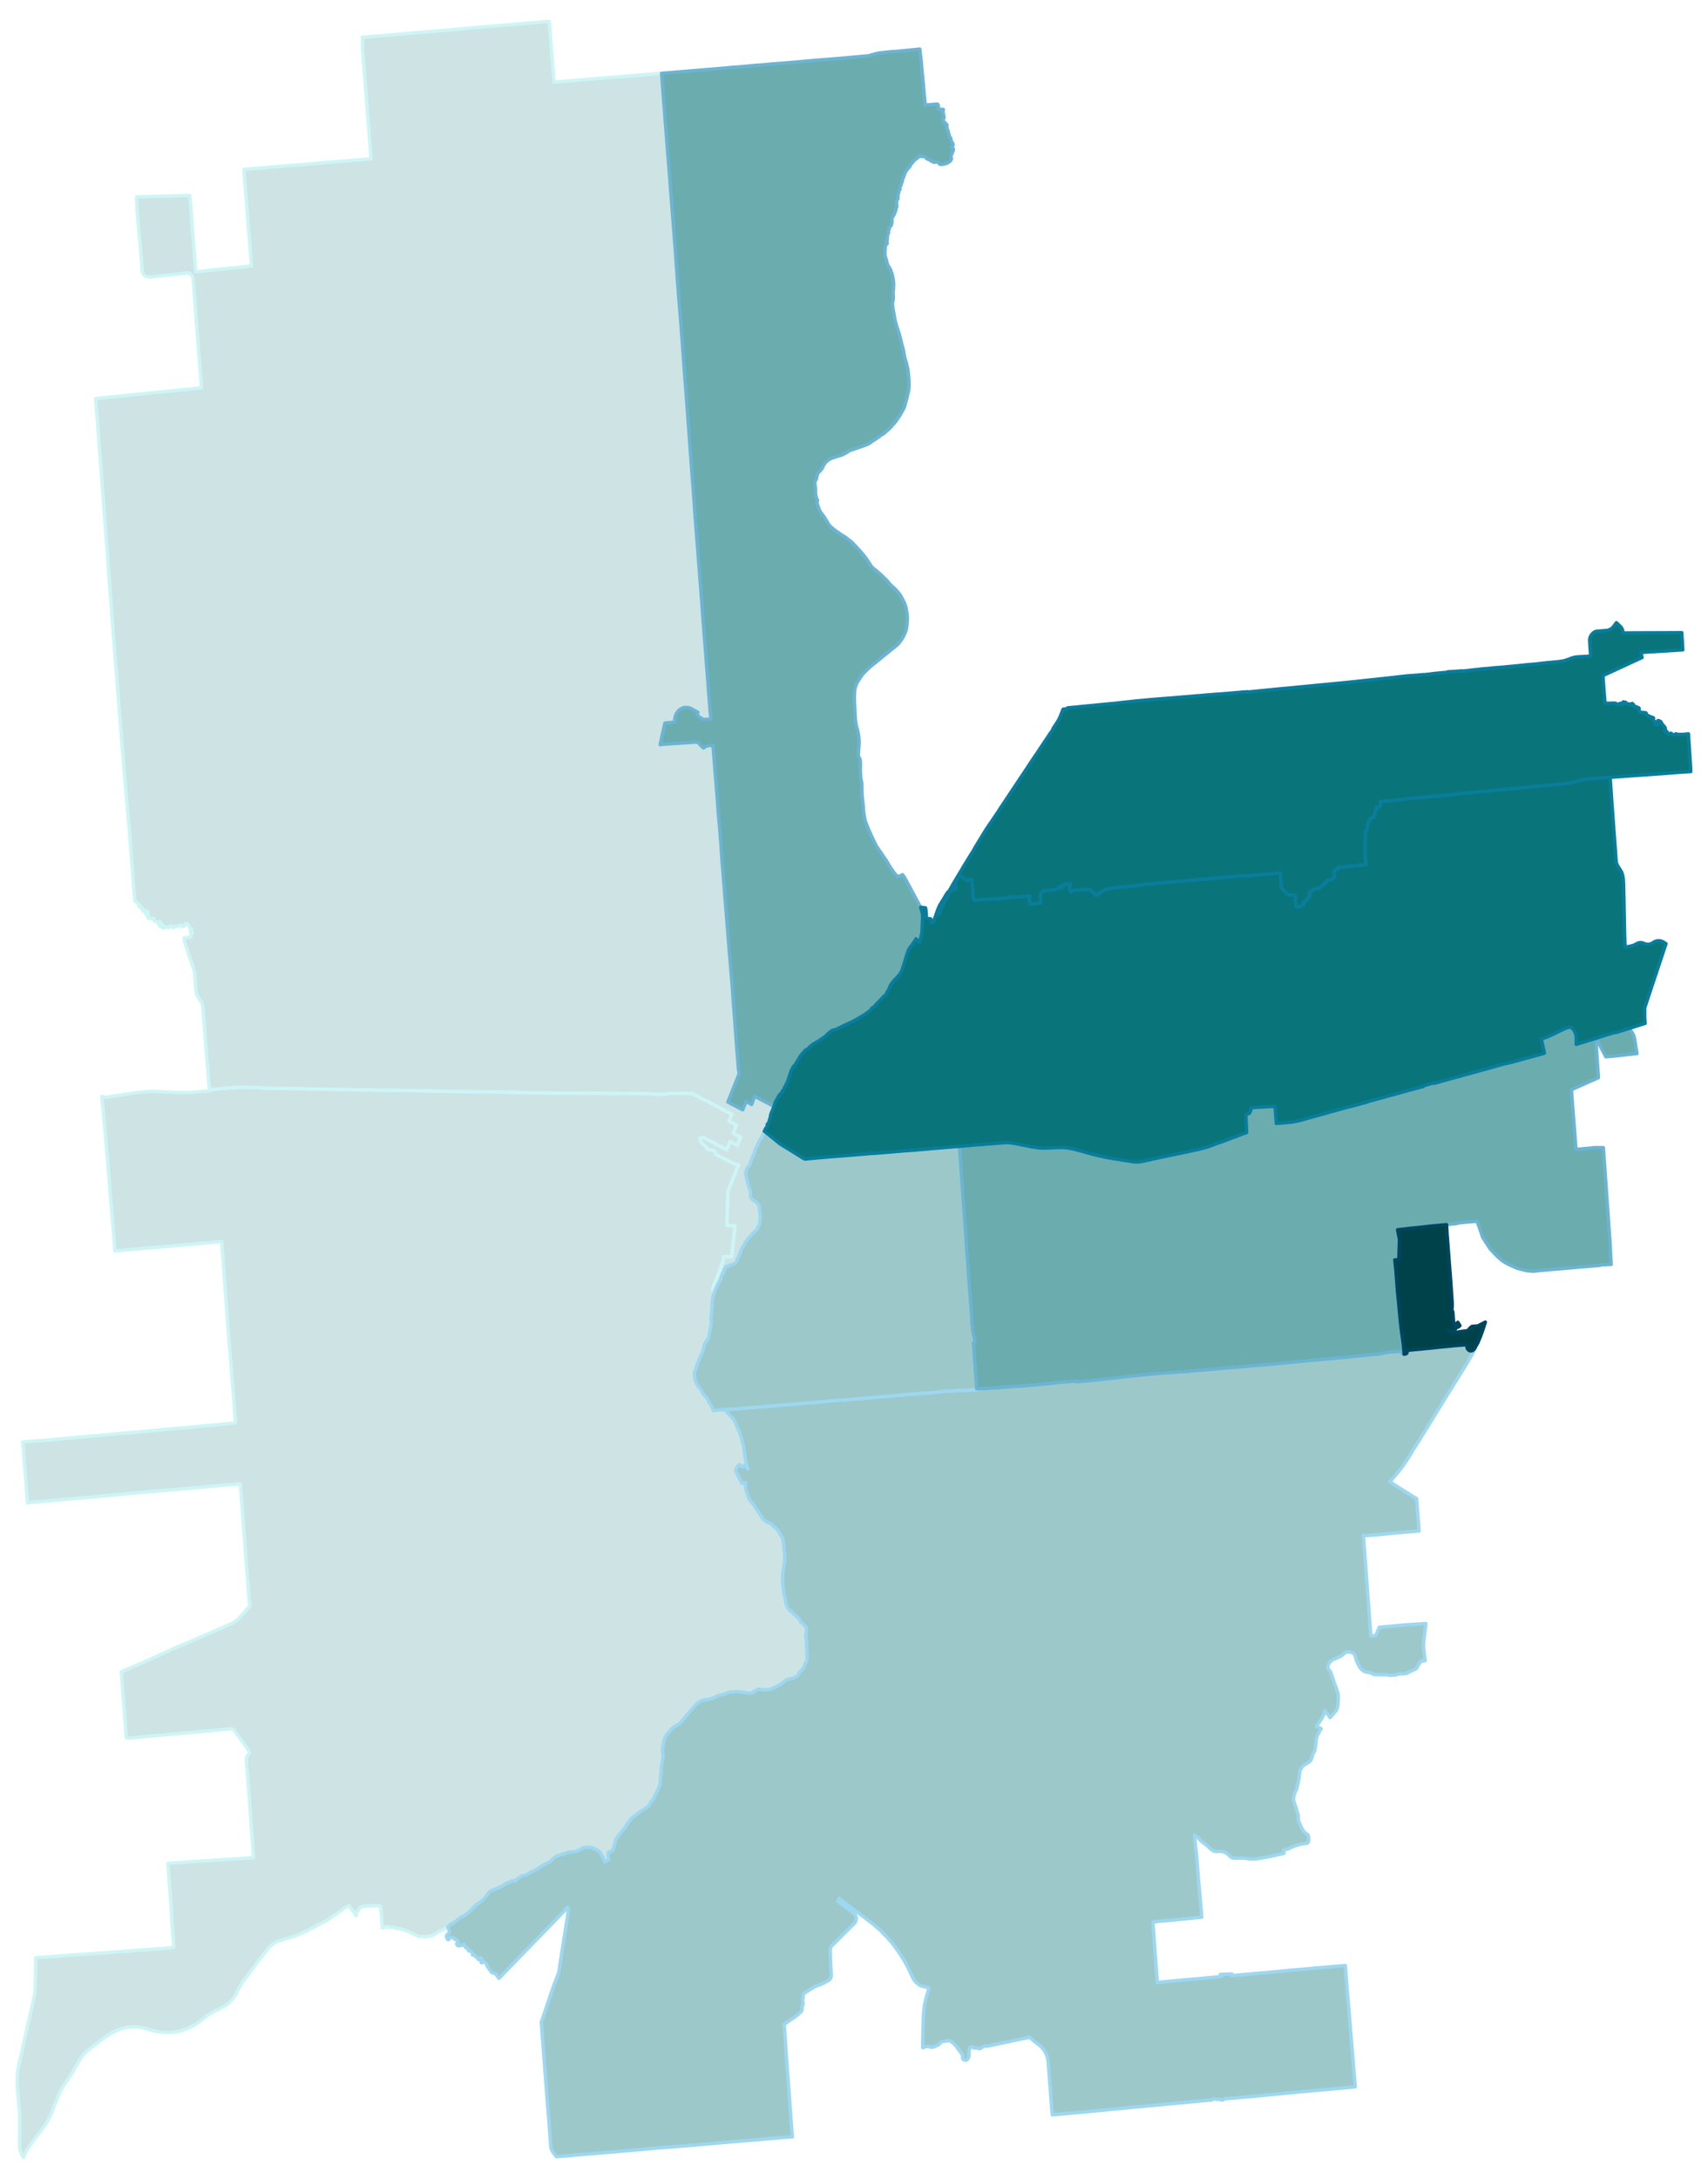 <svg width="384" height="489.6" viewBox="0 0 2880 3674" xmlns="http://www.w3.org/2000/svg" xmlns:xlink="http://www.w3.org/1999/xlink"><path fill="#fff" d="M0 0h2880v3674H0z"/><defs><path id="a" d="M115.97 3503.27l-3.56 5.29-6.2 9.18-2.76 4.59-3.56 6.66-2.87 6.66-12.05 30.54-1.84 3.9-1.72 3.45-2.76 4.82-3.33 5.63-4.71 6.31-15.38 19.98-4.59 6.2-3.11 4.48-2.18 3.44-2.98 5.74-1.61 3.33-1.95 4.59-1.49-2.41-1.84-3.33-1.15-2.87-.92-2.64-.46-1.61-.69-5.05-.11-2.64.23-16.53v-13.32l.23-13.55-.12-6.2-.46-8.49-3.78-40.42-.12-11.48.23-4.13.34-6.89.81-6.77 1.61-8.5 3.78-16.65 5.52-23.99 2.87-13.21 12.63-55.8 1.6-8.38.58-4.36.23-3.33.46-6.77.69-47.19 75.66-5.63 19.87-1.49 14.46-.92 61.32-4.48 5.74-.57 9.53-.57 44.78-3.45.68-.46.35-.46.34-.8.23-.92-.8-9.41-1.26-15.16-.58-8.61-.92-13.78-.91-19.06-4.02-52.24v-1.03l-1.27-20.32 36.63-2.53 24.8-1.6 2.87-.12 60.28-4.02 14.81-.92 4.83-.34-.35-5.86-8.38-116.99-2.18-26.29-.23-4.71-1.03-11.6.11-1.95.34-1.49.58-1.15 2.64-3.79.92-1.72.34-1.15-.11-1.95-.23-.8-.81-1.5-5.85-8.26-1.95-2.99-7.58-10.22-9.3-12.97-.58-.57-1.03-.81-1.38-.57h-.69l-2.41.23-22.5 2.07-76.36 7-9.41.8-8.38.69-55.12 4.94-1.03.11-1.72-.34-.46-.46-.35-.69-.34-1.49-.23-1.61-.69-10.79-7.23-96.44 4.59-2.07 37.89-16.42 3.45-1.49 14.35-6.55 13.32-6.08 24.34-11.02 4.02-1.5 13.89-5.85 13.66-5.86 27.9-12.17 13.78-5.85 16.31-7.35 3.1-1.84 2.87-1.95 2.29-1.84 1.73-1.49 8.26-8.95 4.48-5.29 6.32-6.88-6.55-83.13-.69-9.99-.69-10.22-4.59-59.7-3.21-43.63-29.4 2.41-14.69 1.5-6.32.46-1.49.11-51.44 4.71-7.69.57-7.12.58-29.63 2.64-43.86 3.79-29.62 2.87-15.5 1.37-14.35 1.5-45.36 3.79-15.15 1.49-47.54 4.36-3.21-44.2-2.3-26.87-2.52-31.46 41.45-3.33 18.71-1.72 39.73-3.56 14.81-1.38 58.9-5.28 14.81-1.14 72.11-6.78 14.35-1.15 14.93-1.49 33.3-2.98 24.34-2.42 11.71-.91-3.9-49.37-.58-8.38-.34-3.56-3.22-40.76-4.36-54.19-5.28-71.07-.81-10.11-.92-13.43-1.03-13.43-1.95-27.1-1.26-14.58-2.76.23-2.98.34-16.19 1.38-22.85 1.95-16.65 1.61-66.71 5.74-31.46 2.87-20.32 1.84-2.42-31.23-1.6-17.57-1.15-15.72-2.07-21.36-3.56-47.3-.69-8.96-.92-11.59-.57-5.97-3.1-35.71-4.02-42.94-1.49-16.3-.35-3.33-.11-2.76 6.09 1.72 8.15-1.38 15.84-2.29 17.8-2.87 14.58-2.07 2.87-.23 5.63-.23 4.71-.8 7.69-.35h5.74l5.05.12 4.59.46 4.02.11 4.14.12 5.39.34h.69l5.17.23 13.32.58h14.12l1.15-.12 3.79-.11 5.05-.35 15.73-1.38 9.99-1.14v-.69l-.12-.92 2.3-.12 16.88-1.6 4.02-.35 6.77-.69 10.34-.69 9.41-.45h14.12l25.61.8 1.84.11 1.14.58 2.3-.23 31.23.46 18.03.34 23.99.58h13.21l4.25.11 6.54.23 16.19.12 18.14.34 16.54.46 17.68.23h8.95l12.63.34 7.12.35 6.43.11h1.72l7.7-.11h7.35l4.24.23 11.6.23h4.59l1.84.11 5.05.12 10.45.11h14.12l7.12.35 11.14.45 9.53-.11h4.48l2.29.11h2.65l11.59.23 6.2.12 5.05.11 12.4.23h7.01l1.38.12 4.59.11h1.84l3.21.12 3.56.11h12.63l6.09-.11 16.3.34h1.49l7.93.12 4.59.11 13.2.35 13.21.34 10.67.23 8.39.12h2.06l10.45.11 12.17.23 12.98.11h11.02l11.48.23 11.48.12 9.53.11 8.27-.11 5.51-.12 8.04.12h3.33l11.02.11 7.92.23 3.56-.11h1.38l9.99-.12 1.84-.11.57.34h3.22l2.87-.11h28.93l4.25.11h1.84l1.95.12 1.84.11 2.64.12 1.95.23 1.26.23 1.49.11 1.96.12h1.72l1.84.11h10.21l1.61-.11 1.61-.12 1.49-.11 1.49-.23 2.42-.35 1.26-.11 1.15-.12 2.41-.11 1.49-.12h13.32l2.3-.11 11.25.11 2.41.12h1.61l1.6.11 1.61.12 1.72.23 1.27.34 2.52.92 8.16 4.13 3.67 2.42.34.22 1.38.69h.46l2.87 1.38 3.1 1.61 6.66 3.21 12.4 6.66 6.55 3.45 2.52 1.37 3.22 1.73 8.26 4.36 4.25 2.18-4.82 11.48 6.32 3.45 1.14.57 5.06 2.53-5.52 14.23 6.2 3.22 6.32 3.21-2.87 7.01-2.76 7-6.2-3.33-6.08-3.21-5.51 13.77-12.63-6.66-6.2-3.21-6.09-3.22-5.86-2.98-5.62-2.87-2.64-1.49-.46-.23-5.17.46.23 3.44.35 1.49.46 1.5.45.91.81 1.04 6.43 6.08 1.95 2.18.92 1.5.57 1.37 2.07.23 6.31 1.38 3.56.92.69 1.49 1.5 4.6 25.6 12.97 5.05 2.53 7.58 1.72-1.38 3.56-1.95 4.93-4.71 12.06-4.82 11.94-3.67 9.41-.58 1.61-.57 1.72-.12 1.84-.23 6.54-.57 15.27-.57 15.5-.35 17.92 6.89.45 6.89.46-1.84 16.77-1.72 15.38-1.84 16.3-.23 2.42-.34.57-.46.8-12.98-.23-.91 7.35-.35 1.49-1.95 5.29-3.79 10.44-1.03 2.76-5.51 14.01-4.02 10.21-1.04 3.1 5.29-.68-.92 2.18-1.27 5.16-.57 1.73-.57 1.26-.58.8-.46 1.04-.46 2.29-.46 2.41-.34 2.76-1.38 20.67-.69 3.32-.23 2.3-.11 2.64.46 7.92v2.18l-.35 2.53-1.26 5.51-.34 2.76-1.15 4.59-1.27 7.35-1.26 3.44-.92 1.72-.57.81-1.26.57-.46.92-.58 1.38-1.15 2.07-.68.91-.58 1.38-.34 1.26-.35 3.56-1.26 4.25-.92 2.64-3.33 7.01-4.94 12.05-.69 2.41-1.37 3.79-1.84 5.05-.92 2.3-.34 1.49-.23 1.95-.12 2.76.46 5.97.35 1.84.46 1.37.11.35 2.87 6.66 1.38 2.41.92 1.38.8.57 1.61 1.61 2.07 2.52 2.29 4.71 2.87 4.48 4.94 5.51 1.03 1.61 1.04 2.18.57 1.84 6.54 10.67.69 1.84.92 2.87 9.53-1.03 4.25-.23 5.74-.46 5.51 6.31 2.99 3.45 3.33 3.33 1.72 1.72 1.26 1.72 1.27 2.07.8 1.95 8.04 17.91 1.15 4.13.45 1.38 1.04 2.99 1.61 5.85.68 2.18.69 2.99 2.3 10.91 1.03 10.1.46 2.87 1.49 7.69 2.65 8.84.57 1.84-1.15-.35-.11-.45-.35-.92-1.83-2.87-1.27-1.38-.8-.23-.92.34-.8.92-.92.81-1.04.46-.8-.12-1.26-1.03-1.72-2.07-.69-.34h-.81l-1.26.8-1.38 1.38-2.98 4.59-.58 1.72v1.49l.23 1.27 9.65 19.17.57.58.46.34.46-.11 5.63-1.04-.58 2.3-.11 2.18.11 1.95.81 5.17 1.72 5.16 1.15 4.71.68 1.95.81 2.07 2.07 3.79 1.26 1.72 3.79 4.25 1.26 1.72 1.95 3.33 8.27 12.06 1.95 2.75 1.84 3.68 1.38 2.18 1.26 1.37 6.77 4.37 1.73.92 3.78 1.03 1.04.8 1.38 1.96 1.72 1.6 3.56 3.1 1.95 1.84 1.95 1.72 1.15 1.72 3.56 5.74 3.56 6.32.57 1.49.81 4.02.34 2.07 1.26 14.12.46 3.9.35 3.68-.12 4.13v4.13l-.57 6.66-1.84 10.11-.69 5.85-.11 7.81v6.2l.23 5.28 1.15 8.5.68 5.39.58 3.22 1.61 5.28.34 2.75 1.03 5.63.58 2.18.92 2.53 2.06 3.67 2.18 2.64 6.09 5.63 6.31 5.85 4.37 4.59.92 1.61 1.26 2.41 1.03 1.38 1.15 1.03 1.49.81 1.61 1.49 1.38 1.38 1.15 1.03.57.69v.57l.92 1.15.34 4.25-1.03 11.14.23 2.29.57 2.3.46 2.87.23 2.99-.11 3.44.23 7.92.46 9.19.34 6.43-.11 1.72-.23.57-.58 1.04-.92 1.83-1.6 2.76-.69 1.38-1.72 5.05-1.04 1.84-1.03 1.37-5.51 5.51-1.72 3.79-.69 1.27-1.5 1.37-3.33 1.73-2.06 1.37-4.25.58-4.36 1.03-2.87.92-.92.34-2.3 1.38-1.49 1.72-5.63 4.25-5.74 3.1-8.72 4.25-6.43 1.95-6.55.23-2.18-.23-4.02-.57-1.61-.35-1.72-.34-1.49.57-4.14 2.18-2.06.58.11.92-5.16 2.87-9.42-.58-1.38-1.15h-5.39l-3.56-.68-2.87-.35-9.65.69-2.98.12-2.19.45-2.98 1.04-2.07.92-1.26.68-.57.23-.58.12-4.36 1.26-3.91.46-3.55 1.03-5.86 3.33-3.33 1.15-6.32 1.5-3.32.34-.92.34-4.02.46-2.18.92-4.83 2.18-2.41 1.73-4.02 3.44-15.38 17.68-10.68 13.09-1.38 1.15-1.61.92-2.52 1.83-2.64 1.04-2.53 1.72-2.18 1.84-1.84 1.72-8.38 9.64-1.95 3.33-1.49 2.99-.81 2.64-.57 3.56-1.84 10.9v3.33l.12 2.41.57 3.56.23 2.76-.46 3.56-1.03 6.54-.81 5.05-.68 2.99-.35 3.33v6.31l-1.03 8.96-.12 5.4-.23 1.72-.11 1.95-.46 2.3-2.3 6.43-6.77 13.66-2.3 5.16-1.15 1.5-1.83 1.49-.81.92-.8 1.26-1.49 3.1-.69 1.03-1.27 1.61-4.47 4.02-8.84 5.28-4.25 3.22-4.25 3.44-6.09 4.25-3.9 4.71-4.13 5.85-1.04 1.61-1.6 3.21-4.25 5.06-3.79 4.36-5.17 6.43-3.56 6.2-2.41 9.64-1.03 4.02-1.61 3.56-1.61 1.49-2.64.81-2.29.8-.81.69-.34 1.61-.12 1.37.81 6.66.46 2.53-1.15.57-1.95 1.15-3.22 1.84-1.15-1.84-.8-3.56-.92-1.84-2.76-3.33-.91-1.37-.58-2.18-.92-1.96-2.29-1.83-4.25-2.76-6.78-2.98-3.9-.69-4.25-.23-4.71.34-3.67.92-1.95 1.03-1.72 1.38-1.73 1.15-4.13 1.49-3.79.81-12.17 1.49-2.99 1.03-2.18 1.26-1.14.46h-2.19l-.91.23-1.38.81-2.3.92-2.87.8-2.64 1.03-1.38.81-.8.34-2.53 2.07-1.61 1.49-3.21 3.21-1.84 1.27-.69.46-4.93 2.64-5.17 2.29-3.33 1.96-5.28 3.55-4.94 3.1-4.82 2.19-11.83 6.54-1.49.57-.69.12-2.07-.12h-.8l-.92.35-2.18 1.61-1.49 1.37-1.5.69-3.21 2.3-.46.46-.57 1.49-.46.58-.69.22-5.17-.22-1.72.34-1.38.69-1.72 1.15-6.43 2.64-4.48 2.98-5.85 2.99-13.32 5.39-2.87 1.61-1.73 1.38-8.15 10.45-4.02 4.13-5.16 3.9-3.68 1.84-.69.46-1.03 1.72-.46.81-.8.8-.92.46-2.07 1.72-4.25 4.82-5.51 4.71-3.67 2.53-.92.91-.8.58-.92.46-1.27.23-2.06 1.03-1.38.92-1.84.92-3.44 2.75-1.5 1.38-6.31 4.82-1.38.81-1.72.34-.92.46-1.95 2.07-2.18 1.95-.81.46-3.44 2.18-3.1 2.3-8.73 3.9-7.57 4.71-1.73.92-1.83.57-9.88 2.18-1.72.46h-.92l-2.07-.8-7.23-.12-1.15-.34-16.53-7.69-8.96-3.33-7-1.84-2.41-.35h-2.64l-.92-.11-1.5-.8-1.6-.69-1.72-.35-4.48.23-.81-.23-.92-.34-.8-.46-1.95-.12-3.22.35-3.55.8-.23-.11-1.84.92-.23-2.65-1.03-13.54-.69-8.27-.58-7.12-.57-5.28-.69-.23-.8-.34-1.27-.12-1.49.12-1.61.11-2.18-.11-1.61-.12-6.89.35h-2.41l-1.26.11-2.76.46-5.62.46-1.84.11-1.03.23-2.87 1.61-.92.46-.69.57-.92 1.38-.8 1.5-.46 1.95-.35.46-.46.23-2.06.23-.58.22-.46.58-.34 1.26.11 1.26.46.92.46.58.23.46v1.49l-1.95-2.76-.8-2.18-.35-.57-.57-.58-1.38-.8-1.61-1.95-.8-1.38-4.59-7.12-5.63 3.33-3.56 2.41-13.2 9.42-5.51 3.56-2.19 1.6-8.84 5.75-9.64 5.16-13.66 7.12-9.53 4.94-4.94 2.18-6.55 3.1-3.44 1.49-11.37 3.79-2.41.69-15.61 4.71-2.99 1.03-2.18.8-3.1 1.61-3.45 2.18-2.41 1.84-1.95 1.72-2.64 2.53-2.3 2.87-2.06 2.52-1.84 2.3-11.83 14.92-5.62 7.47-7.01 9.64-6.66 9.07-4.01 5.28-2.99 4.02-3.22 4.94-2.64 4.36-1.83 3.68-1.5 3.1-1.72 3.44-1.61 2.87-1.83 2.76-1.95 2.75-1.73 2.18-1.83 2.07-2.76 2.64-2.87 2.53-2.64 1.83-1.95 1.38-3.1 1.72-11.6 5.86-9.41 4.94-3.1 1.72-2.19 1.49-2.87 2.07-5.16 4.24-3.1 2.53-3.1 2.41-2.87 2.07-2.53 1.61-2.18 1.37-2.3 1.27-2.07 1.14-2.29 1.27-2.53 1.15-6.08 2.41-3.91 1.26-3.9 1.26-3.45.92-3.9.8-4.82.69-5.86.46-5.39.23-5.06-.23-4.24-.34-4.37-.58-4.36-.68-5.63-1.27-17.45-4.82-3.44-.57-4.48-.69-3.33-.35-3.56-.11h-2.41l-2.53.23-2.52.23-3.79.46-3.22.69-3.79.8-3.79 1.15-3.9 1.49-4.71 2.07-4.7 2.29-4.02 2.07-3.68 2.18-5.28 3.45-5.05 3.67-8.96 7.12-9.07 7.12-6.43 5.05-3.79 3.44-2.64 2.64-1.95 2.18-2.53 3.22-2.75 3.9-3.22 5.51-4.36 7.58-4.94 8.61-5.16 8.15z" stroke-linejoin="round"/></defs><use xlink:href="#a" fill="#cee3e4" stroke="#cef5f5" stroke-width="5.76"/><defs><path id="b" d="M1206.75 2173.29l-5.29.68 1.04-3.1 4.02-10.21 5.51-14.01 1.03-2.76 3.79-10.44 1.95-5.29.35-1.49.91-7.35 12.98.23.46-.8.34-.57.23-2.42 1.84-16.3 1.72-15.38 1.84-16.77-6.89-.46-6.89-.45.35-17.92.57-15.5.57-15.27.23-6.54.12-1.84.57-1.72.58-1.61 3.67-9.41 4.82-11.94 4.71-12.06 1.95-4.93 1.38-3.56-7.58-1.72-5.05-2.53-25.6-12.97-1.5-4.6-.69-1.49-3.56-.92-6.31-1.38-2.07-.23-.57-1.37-.92-1.5-1.95-2.18-6.43-6.08-.81-1.04-.45-.91-.46-1.5-.35-1.49-.23-3.44 5.17-.46.46.23 2.64 1.49 5.62 2.87 5.86 2.98 6.09 3.22 6.2 3.21 12.63 6.66 5.51-13.77 6.08 3.21 6.2 3.33 2.76-7 2.87-7.01-6.32-3.21-6.2-3.22 5.52-14.23-5.06-2.53-1.14-.57-6.32-3.45 4.82-11.48-4.25-2.18-8.26-4.36-3.22-1.73-2.52-1.37-6.55-3.45-12.4-6.66-6.66-3.21-3.1-1.61-2.87-1.38h-.46l-1.38-.69-.34-.22-3.67-2.42-8.16-4.13-2.52-.92-1.27-.34-1.72-.23-1.61-.12-1.6-.11h-1.61l-2.41-.12-11.25-.11-2.3.11h-13.32l-1.49.12-2.41.11-1.15.12-1.26.11-2.42.35-1.49.23-1.49.11-1.61.12-1.61.11h-10.21l-1.84-.11h-1.72l-1.96-.12-1.49-.11-1.26-.23-1.95-.23-2.64-.12-1.84-.11-1.95-.12h-1.84l-4.25-.11h-28.93l-2.87.11h-3.22l-.57-.34-1.84.11-9.99.12h-1.38l-3.56.11-7.92-.23-11.02-.11h-3.33l-8.04-.12-5.51.12-8.27.11-9.53-.11-11.48-.12-11.48-.23h-11.02l-12.98-.11-12.17-.23-10.45-.11h-2.06l-8.39-.12-10.67-.23-13.21-.34-13.2-.35-4.59-.11-7.93-.12h-1.49l-16.3-.34-6.09.11h-12.63l-3.56-.11-3.21-.12h-1.84l-4.59-.11-1.38-.12h-7.01l-12.4-.23-5.05-.11-6.2-.12-11.59-.23h-2.65l-2.29-.11h-4.48l-9.53.11-11.14-.45-7.12-.35h-14.12l-10.45-.11-5.05-.12-1.84-.11h-4.59l-11.6-.23-4.24-.23h-7.35l-7.7.11h-1.72l-6.43-.11-7.12-.35-12.63-.34h-8.95l-17.68-.23-16.54-.46-18.14-.34-16.19-.12-6.54-.23-4.25-.11h-13.21l-23.99-.58-18.03-.34-31.23-.46-2.3.23-1.14-.58-1.84-.11-25.61-.8h-14.12l-9.41.45-10.34.69-6.77.69-4.02.35-16.88 1.6-2.3.12-.23-3.79-.23-2.41-.45-6.89-.58-8.61-.34-4.36-4.71-58.21-1.49-18.6-2.64-35.37-.69-4.36-.69-2.41-1.15-2.3-2.99-5.16-2.06-3.1-1.84-2.99-1.15-2.29-.69-2.53-.46-3.56-2.52-32.15-17.11-51.89-.11-5.17 11.25-.8-.46-4.13 2.75-2.65-.8-3.78-2.41 1.03-.23-2.3 2.53-.46-.23-2.29h-.81l-1.15-.46-.46-.46-.45-.58-1.96-3.78-1.72-2.3-.69-.46-2.52-.69h-.69l-.46.23-.35.69-1.14 3.1-.35.46-1.61.69h-.69l-.57-.35-1.84-2.18-.69-.23-.8.12-.69.23-.92.69-3.21 1.37-1.84.23-.92-.11h-1.15l-.8.23-1.38 1.15-.46.57-.69.12-.57-.12-.46-.57-.34-1.04-.46-.57-.58-.46-.69-.23h-.8l-.8.46-2.64 2.18-.46.23-.58.12-2.75-1.5-1.38.12-.8.34-1.84 1.15-.69.46-.57.11-.69-.23-.23-.34-.35-3.79-.46-1.26-.34-.58-.57-.11-.35.34-.57.92-.69 2.41-.35.35h-.57l-.58-.69-.68-.92-.92-2.07-1.15-1.37-.12-.23.12-.35.23-.11h.57l.92.8.23.12h.12l.57-1.15.57-.35.23-.11.23-.12-.11-.57-1.84-1.72h-.57l-.23.23-.58 1.49-.34.34-.8-.11-1.5-.58-.69-.57-1.6-.57-.92-.12-.58-.34-.46-.46-.45-.69-.23-1.15-.46-2.29-.23-.35-.46-.23-.92.23-2.07.57h-.69l-1.26-.57-.46-.11-1.61.23h-.46l-1.95-1.15-.34-.35-.23-.57-.12-.69.12-1.15.23-.34.69-.35.11-.23-.23-.69-.69-.68-1.37-.46-.58-.35-1.49-.46.69-.92.57-.46.46-.22h.57l.58.22.92.58h.23l.23-.35.11-.57v-.92l-.34-.57-2.99-2.41-.57.23-.23 1.14-.35.23-1.03.12-.46-.12-.69-.91-.34-.12-.92.12h-.69l-.34-.46-.12-.69.23-1.72-.11-1.15-.35-.35-2.07-.23-.34-.23-.34-.69-.23-1.49-.23-1.15-.23-.34-.69-.57-.35.23-.46 1.37-.23.46h-.8l-.34-.23-.23-.34-.12-1.61v-1.49l-.23-.81-.8-.68-.46-1.38-.23-.35-1.49-1.26-1.73-1.15-1.6-.57-.81-9.99-1.37-15.96-1.38-17.68-2.76-36.05-3.1-40.42-1.03-11.13-2.64-31.23-5.74-65.9-1.15-14.7-4.25-53.39-.8-10.9-1.96-25.61-4.01-50.75-.69-8.49-3.1-39.38-.58-6.32-.57-6.54-.12-1.26-7.23-97.59-1.49-19.87-1.04-15.5-2.98-39.84-3.22-41.56-5.28-71.64-1.49-21.01-7.35-94.84 16.08-1.72 5.74-.57 11.13-.92 33.76-3.56 17.8-1.84 65.44-6.54 28.48-2.87-.23-3.22-1.26-18.83-2.41-29.16-.69-9.41-5.17-68.2-1.38-19.06-.34-3.91-.46-5.39-1.72-25.38-.23-1.83-.35-1.27-.46-1.37-1.37-2.41-.81-1.04-.69-.69-4.36-2.75-15.62 1.61-16.64 1.72-.81.11-32.03 3.56-3.79-.34-1.72-.35-1.84-.92-1.61-1.37-1.49-1.61-1.03-1.72-.58-1.61-.69-2.76-1.15-13.66-.68-9.07-1.27-17.34-1.61-18.94-2.18-20.78-1.26-13.09-.69-13.43-.8-18.26h2.18l14.58-.34 37.43-.92 3.1-.11 18.37-.58 14.24-.34 2.76 34.78.8 13.78 5.63 69.23.8 11.14 31.46-3.56 15.39-1.49 47.19-5.05-5.97-74.97-3.1-39.5-.69-7.35-1.5-19.17-1.6-21.82 16.65-1.26 36.62-3.21 14.93-1.27 33.64-2.64 7.23-.57 37.55-3.33 23.31-1.72 26.41-2.19 18.25-1.72-3.56-45.46-.23-2.99-5.39-70.26-2.3-26.98-1.49-19.87-1.38-17.68-.11-4.93V69.35l-.12-3.45-.23-3.21 37.55-2.99 49.02-4.25L726 53.16l8.5-.81 35.82-2.98 17.45-1.72 11.48-1.04 14.7-1.14 38.92-3.22 56.15-4.94 16.76-1.26 3.79 47.88 4.48 54.53 15.96-1.49h3.33l23.54-2.07 48.11-4.01 19.86-1.5 54.31-4.7 16.19-1.04 2.76 36.51 7.69 99.55 2.18 26.06 4.48 58.67 1.61 20.32 1.14 14.7 3.79 49.36 1.15 17.57.92 11.25.92 13.78 1.49 17.91.57 9.19 2.88 34.55.68 9.07 3.79 50.87 3.68 49.71.92 11.37 5.28 71.07 1.72 24.34 4.36 58.32.92 11.37 1.49 20.32.81 12.28 1.83 25.15.46 6.2 1.04 13.2 2.29 29.28 2.07 26.86 3.22 41.11.91 12.86.35 3.9.92 11.48.11 2.18.92 12.29.57 8.61 1.27 16.65.92 11.94.34 3.44 1.61 19.63 1.95 26.87 1.72 22.27.46 4.94.69 10.33 1.03 12.98 1.27 15.5.23 4.02.34 4.24.12 1.38.68 6.43.58 7-3.68.35-.91.11-1.5.12-1.72.11-1.03.12h-2.07l-.57-.12-1.04-.23-.69-.23-.91-.45-.81-.46-1.15-.69-1.6-1.04-.58-.23-.46-.34-1.83-1.26-.35-.35-.23-.34-.69-.81-.34-.68-.12-.58-.11-.57v-2.07l.23-.69v-.34l.23-.81-5.97-2.98-4.71-2.87-1.38-.69-1.61-.57-3.32-.81-1.96-.11h-2.18l-2.07.11-1.03.23-1.84.69-1.26.69-2.18 1.26-.57.46-1.27.8-.8.81-1.26 1.38-.58.8-.69.92-.8 1.03-.69 1.15-.57 1.26-.81 1.84-.46 1.49-.34 1.49-.35 1.5-.23 1.6-.11 1.38v1.95l.11 1.84-1.26.23-1.72.12-2.07.23-1.26.11-2.3.23-1.49.11-1.26.12h-.35l-5.05.57-7.92 36.4 10.56-1.03 49.83-3.33 3.1.91 1.15-.57.23.12.35.34.23.46.22.46 1.5 2.52.8 1.04 5.17 4.59 4.02-2.53.57-.23 1.03-.45 1.27-.46h.57l3.79-.46 2.64-.12 2.07-.34v.57l.11.69 1.27 15.96 1.6 20.67.81 9.3 1.26 14.81 2.53 32.03.46 7.23.8 11.14.69 7.35 1.15 12.51.57 6.78.46 5.97.34 3.21.69 9.53.92 12.51.81 12.86.91 12.98 1.04 12.86 1.15 12.63.34 4.93.69 7.81 1.03 13.89.23 2.87.69 9.19.8 9.76.35 3.56.46 6.08.11 1.15.35 4.82.69 8.96.8 9.99 1.03 12.51.58 7.12 1.38 17.22.45 6.31.58 6.32.34 3.79.69 8.26.46 5.29.12 1.26 1.14 13.78 1.15 13.89.46 5.51.58 7.92.46 6.89.45 6.66.12 2.98 1.26 16.19 1.72 22.28.46 6.31 1.5 20.55 1.37 17.91.46 6.2.81 9.19 1.26 15.5.12 1.95.68 4.59.58 2.53-3.56 8.95-4.48 11.37-2.75 6.89-2.88 7.23-5.51 13.78 5.29 2.76 7.34 3.78 12.4 6.55 5.63-14.01 5.28 2.53 4.14 2.52 5.05-14.12 3.1 1.72 5.28 2.87 7.35 3.79 6.89 3.56 5.28 2.76 2.98 1.95 1.84.92-.69 1.72-4.02 9.64-1.03 3.22-.12 1.61-.57 2.64-2.64 8.95-2.18 1.72-.23 3.22-.58 1.38-.57 1.15-1.26 1.37-.69 1.15-1.72 3.79-1.27 2.76-1.49 4.24-1.03 2.3-1.73 2.41-1.6 2.53-2.18 3.56-.46 1.03-.46 1.84-1.5 2.98-1.03 2.41-1.72 3.22-.46.57-.46.8-1.26 5.29-.69 1.83-.81 1.27-4.24 10.67-.46 1.73-1.27 4.13-.34.8-.57.81-1.96 1.95-.91 1.49-2.65 5.4-.57 1.49-.23 1.72v2.53l.12.92.34 2.98.46 2.07 3.1 11.82 4.02 13.44v5.85l.11.69.35 2.07.8 1.6 1.84 2.3 1.72 1.15 4.13 2.53 1.15.8 1.04 1.03 1.6 1.95.69 1.15 1.15 2.87.23 1.04.23 1.14.8 6.55.46 5.62.12 4.48-.12 2.76-.69 6.08-.46 2.41-.34 1.04-.8 1.6-1.73 2.3-.57 1.95-.46 1.38-.46.57-2.64 2.41-2.18 2.19-1.72 1.26-1.15.8-1.26 1.84-.46.92-.69 1.26-.58.46-1.37.8-.81.58-3.67 5.28-1.04.92-2.18 3.56-.8 1.15-.69 2.18-.34.8-.92 1.26-.46 1.04-.12.34-1.15.69-.57.46-.23.46-.11 1.03-.35.69-2.07 3.67-.34 1.38-.11 1.04.22 2.18-.22.34-.81.69-1.26.69-.23.46-.35 1.15v1.03l-.23 1.03-.34.92-.46.69-1.49 1.26-.46.69-.12.92-.11 1.84-.92 2.41-.57.92-.69.57-5.63 2.64-1.03.81-.81.23h-.45l-.46-.23-.58-.12-.46.35-.57.57-1.03.8-1.73.58h-.92l-1.49.23-1.38 1.26-1.37 1.84-1.15 2.52-.69 3.22-.35 1.03-.23 1.72-.45.23-1.15.12-.35.34-.34 1.04-.23 1.03-.23.57-1.26 2.76-.12.8v2.41l-.46.81-.92 1.26-.46 1.03-.68 2.18-.58.69-.57.46-1.04 1.5-.46.91-3.78 7.93z" stroke-linejoin="round"/></defs><use xlink:href="#b" fill="#cee3e4" stroke="#cef5f5" stroke-width="5.76"/><defs><path id="c" d="M966.89 3634.5l-28.71 2.53-1.14-1.38-1.61-1.6-.8-1.27-2.99-4.02-1.72-3.67-.92-2.64-.46-2.07-.34-2.41-.35-6.77-2.98-40.3-2.3-26.87-2.07-27.09-6.31-83.82-.81-10.33-.57-9.64-.34-3.68.8-1.61 2.64-7.69 13.09-38.92 4.71-13.55 7.69-19.74.8-2.88.58-4.7 4.02-25.95 4.47-28.47 6.78-43.52.11-1.38-.11-1.37-.35-1.38-.57-2.18-2.53 2.87-12.63 13.2-1.37 1.38-9.19 9.53-53.51 54.99-16.07 16.65-2.3 2.3-18.48 19.06-2.64-3.33-2.41-3.22-.92-1.03-1.84-.92-3.9-.92-.81-.69-1.03-1.14-6.32-9.3-.57-1.27-1.15-3.1-.69-1.03-.69-.57-2.98-1.5h-.58l-.68.23-.69.81-.81.57-.57.11-.46-.34-.34-.46v-.57l.11-.58 1.49-1.95.12-.69-.35-1.61-.34-.68-.58-.58-1.37-.57-1.04-.12-.8.46-.46.69-.57 1.49-.23.35-.35.11-.46-.46-.34-1.03-.46-1.15-.69-.92-2.87-1.37-.46-.46-1.38-2.41-.8-.12-1.49.35-.58-.12-.57-.46-.23-.69-.12-1.95-.23-1.03-.46-.81-.8-1.26-.57-.57-.69-.12-2.18.23-.81-.23-.46-.46-.34-.8-.35-1.95-.68-.92-2.19-.81-1.14-.57-.92-.69-.46-.8-.46-2.3-.69-1.15-.57-.46-.81-.11-.69.11-1.37.92-1.61.69-1.27.12-2.29.11-1.61.23-.69-.11-.57-.35-1.15-1.72-.23-1.03v-.58l.57-.11 1.04.23.57-.12.35-.69.11-.8v-.57l-.57-.92-2.41-3.22-.58-.34-.34-.23h-1.15l-1.15-.81-1.49-1.49-1.26-.92-.81-.23h-2.41l-1.26.23-.81.46-.92.81-1.03 1.6-.46.46-.57.12-.58-.12-.34-.34-1.15-2.41-.57-1.84-.12-.69v-.92l.58-1.37.69-.81 1.37-1.38 1.38-.91.58-1.04.11-.57v-1.03l-.57-2.65-1.96-5.62.81-.46 2.18-1.95 1.95-2.07.92-.46 1.72-.34 1.38-.81 6.31-4.82 1.5-1.38 3.44-2.75 1.84-.92 1.38-.92 2.06-1.03 1.27-.23.92-.46.8-.58.92-.91 3.67-2.53 5.51-4.71 4.25-4.82 2.07-1.72.92-.46.8-.8.46-.81 1.03-1.72.69-.46 3.68-1.84 5.16-3.9 4.02-4.13 8.15-10.45 1.73-1.38 2.87-1.61 13.32-5.39 5.85-2.99 4.48-2.98 6.43-2.64 1.72-1.15 1.38-.69 1.72-.34 5.17.22.69-.22.46-.58.57-1.49.46-.46 3.21-2.3 1.5-.69 1.49-1.37 2.18-1.61.92-.35h.8l2.07.12.69-.12 1.49-.57 11.83-6.54 4.82-2.19 4.94-3.1 5.28-3.55 3.33-1.96 5.17-2.29 4.93-2.64.69-.46 1.84-1.27 3.21-3.21 1.61-1.49 2.53-2.07.8-.34 1.38-.81 2.64-1.03 2.87-.8 2.3-.92 1.38-.81.91-.23h2.19l1.14-.46 2.18-1.26 2.99-1.03 12.17-1.49 3.79-.81 4.13-1.49 1.73-1.15 1.72-1.38 1.95-1.03 3.67-.92 4.71-.34 4.25.23 3.9.69 6.78 2.98 4.25 2.76 2.29 1.83.92 1.96.58 2.18.91 1.37 2.76 3.33.92 1.84.8 3.56 1.15 1.84 3.22-1.84 1.95-1.15 1.15-.57-.46-2.53-.81-6.66.12-1.37.34-1.61.81-.69 2.29-.8 2.64-.81 1.61-1.49 1.61-3.56 1.03-4.02 2.41-9.64 3.56-6.2 5.17-6.43 3.79-4.36 4.25-5.06 1.6-3.21 1.04-1.61 4.13-5.85 3.9-4.71 6.09-4.25 4.25-3.44 4.25-3.22 8.84-5.28 4.47-4.02 1.27-1.61.69-1.03 1.49-3.1.8-1.26.81-.92 1.83-1.49 1.15-1.5 2.3-5.16 6.77-13.66 2.3-6.43.46-2.3.11-1.95.23-1.72.12-5.4 1.03-8.96v-6.31l.35-3.33.68-2.99.81-5.05 1.03-6.54.46-3.56-.23-2.76-.57-3.56-.12-2.41v-3.33l1.84-10.9.57-3.56.81-2.64 1.49-2.99 1.95-3.33 8.38-9.64 1.84-1.72 2.18-1.84 2.53-1.72 2.64-1.04 2.52-1.83 1.61-.92 1.38-1.15 10.68-13.09 15.38-17.68 4.02-3.44 2.41-1.73 4.83-2.18 2.18-.92 4.02-.46.92-.34 3.32-.34 6.32-1.5 3.33-1.15 5.86-3.33 3.55-1.03 3.91-.46 4.36-1.26.58-.12.57-.23 1.26-.68 2.07-.92 2.98-1.04 2.19-.45 2.98-.12 9.65-.69 2.87.35 3.56.68h5.39l1.38 1.15 9.42.58 5.16-2.87-.11-.92 2.06-.58 4.14-2.18 1.49-.57 1.72.34 1.61.35 4.02.57 2.18.23 6.55-.23 6.43-1.95 8.72-4.25 5.74-3.1 5.63-4.25 1.49-1.72 2.3-1.38.92-.34 2.87-.92 4.36-1.03 4.25-.58 2.06-1.37 3.33-1.73 1.5-1.37.69-1.27 1.72-3.79 5.51-5.51 1.03-1.37 1.04-1.84 1.72-5.05.69-1.38 1.6-2.76.92-1.83.58-1.04.23-.57.11-1.72-.34-6.43-.46-9.19-.23-7.92.11-3.44-.23-2.99-.46-2.87-.57-2.3-.23-2.29 1.03-11.14-.34-4.25-.92-1.15v-.57l-.57-.69-1.15-1.03-1.38-1.38-1.61-1.49-1.49-.81-1.15-1.03-1.03-1.38-1.26-2.41-.92-1.61-4.37-4.59-6.31-5.85-6.09-5.63-2.18-2.64-2.06-3.67-.92-2.53-.58-2.18-1.03-5.63-.34-2.75-1.61-5.28-.58-3.22-.68-5.39-1.15-8.5-.23-5.28v-6.2l.11-7.81.69-5.85 1.84-10.11.57-6.66v-4.13l.12-4.13-.35-3.68-.46-3.9-1.26-14.12-.34-2.07-.81-4.02-.57-1.49-3.56-6.32-3.56-5.74-1.15-1.72-1.95-1.72-1.95-1.84-3.56-3.1-1.72-1.6-1.38-1.96-1.04-.8-3.78-1.03-1.73-.92-6.77-4.37-1.26-1.37-1.38-2.18-1.84-3.68-1.95-2.75-8.27-12.06-1.95-3.33-1.26-1.72-3.79-4.25-1.26-1.72-2.07-3.79-.81-2.07-.68-1.95-1.15-4.71-1.72-5.16-.81-5.17-.11-1.95.11-2.18.58-2.3-5.63 1.04-.46.11-.46-.34-.57-.58-9.65-19.17-.23-1.27v-1.49l.58-1.72 2.98-4.59 1.38-1.38 1.26-.8h.81l.69.34 1.72 2.07 1.26 1.03.8.12 1.04-.46.92-.81.8-.92.92-.34.8.23 1.27 1.38 1.83 2.87.35.92.11.45 1.15.35-.57-1.84-2.65-8.84-1.49-7.69-.46-2.87-1.03-10.1-2.3-10.91-.69-2.99-.68-2.18-1.61-5.85-1.04-2.99-.45-1.38-1.15-4.13-8.04-17.91-.8-1.95-1.27-2.07-1.26-1.72-1.72-1.72-3.33-3.33-2.99-3.45-5.51-6.31 5.05-.46 13.78-.58 7.81-.8 4.36-.46 27.1-1.95 5.97-.46 11.02-.92 19.18-1.83 11.02-.81 15.96-1.38 4.71-.46 8.49-.68 7.81-.69 11.6-.69 4.36-.35 10.45-1.14 4.59-.58 4.6-.34 1.49-.12 5.97-.57 8.73-.58 1.14-.11h1.38l6.55-.46 4.36-.34 14.93-1.5 22.16-1.6 11.48-1.15 5.62-.46 5.86-.58 11.25-.8h1.26l9.08-.92.57-.11h.69l3.56-.35 1.38-.11 5.85-.58 11.25-.91 11.14-.92 16.42-1.15 10.45-.69 2.75-.23 5.52-.69 2.18-.23 2.98-.34 1.61-.23 1.95-.23 2.07-.23 2.64-.23 12.4-.58 7.12-.45 4.48-.46 2.41-.35 1.15.69h3.33l3.33-.23 7.46-.57 7.81-.35 3.56-.11-.12-.92-.11-.8h2.98l10.22-.46 13.32-.69 8.15-.35 7.81-.69 3.44-.34h1.04l1.37-.23 5.75-.34.91-.12 6.32-.46 16.88-1.15 2.18-.11 2.52-.35 2.3-.11 13.89-1.26 1.61-.23 9.07-.69 27.9-2.76 8.96-.92 10.79-.91 11.71-1.04-.46.81-.57.57v.34l19.86-1.95 6.66-.69 12.52-1.26 23.77-2.53 11.48-1.49 18.83-2.06 2.98-.35h1.15l3.68-.34 6.31-.81 12.29-1.03 9.87-1.03 5.17-.35 18.14-1.38 17.57-1.37 13.55-.81 3.78-.34 10.57-.92 10.79-.92 10.45-.8 7.23-.69 8.73-.69 11.14-1.03 2.64-.23 22.85-1.96 6.54-.57 3.33-.34 6.89-.58 11.94-1.15 9.07-.57 2.76-.23 15.73-1.38 6.2-.57 20.44-1.84 1.14-.11 9.42-.92 3.67-.46 1.61-.12 3.9-.34 5.29-.57 18.6-1.73 15.15-1.26 17.91-1.84h.23l8.5-.8 13.66-1.03 9.76-1.15 7.47-.69 5.05-.57h.69l19.4-1.96 11.02-.8 3.1-.46 6.89-1.38 1.61-.46 11.48-1.83 5.97-.35 6.2-.34h2.07l3.1-.35.69.35.57.8.69 2.18.46.81.58.46.91.46 1.27-.12 1.49-.11 1.61-.46 1.03-.69.58-.81.11-.57v-1.15l-.57-2.41 4.7-.57 10.8-1.04 8.38-.8 16.53-1.61 2.07-.23 5.63-.57 6.08-.69 18.14-1.72 7.12-.81 5.63-.46 13.2-1.03 1.61-.11 1.84 2.06v2.07l.23 1.03.34.92.46 1.03.69.81.69.69.8.69.92.46.92.34.92.11h1.03l.92-.11.92-.23.92-.46.8-.57.8-.81.92-1.03 1.03-1.49 1.04-1.95 1.03-2.19 2.41-3.78-1.38 3.21-2.87 6.31-2.64 5.29-2.64 4.82-3.33 5.74-4.82 8.15-4.59 7.58-4.02 6.31-2.18 3.45-2.41 4.02-4.83 7.69-9.07 14.58-11.48 18.48-8.04 12.98-3.67 5.85-2.41 4.02-3.45 5.63-2.75 4.48-2.76 4.36-3.33 5.51-3.67 5.85-7.12 11.49-9.76 15.5-6.2 9.87-4.13 7-3.91 6.09-3.33 5.05-5.74 8.5-3.33 4.24-4.13 5.29-3.56 4.24-2.99 3.56-1.72 1.95-2.18 2.42-1.03 1.14-.81.81-.8.8-1.03.92 2.18 1.38 7.35 4.82 26.06 16.53 9.76 5.86 1.95 24.68 2.3 29.85-19.29 1.73-14.7 1.26-.92.11-7.12.69h-1.03l-26.75 2.64-24.11 1.73 7.23 97.36 1.15 15.5 4.13 56.37 8.38-.92 5.86-14.01 45.81-4.13 32.84-2.07-.46 4.6-1.49 11.48-1.15 9.3-.57 5.74-.23 5.62.23 6.32 1.83 14.46.58 4.83-2.18.92-1.38-.23-1.38-.35-1.15.23-1.95 2.41-1.84 2.3-1.83 2.87-2.3 4.36-1.15 1.38-1.49.8-1.38.69-1.95.58-11.83 5.97-14.35.91-2.99 1.27-5.16.57-3.91.23h-1.95l-4.25-1.15-6.66.23-4.47-.11-9.99-.23-1.84-.69-2.3-1.26-3.9-1.38-8.27-1.49-3.33-2.19-2.18-1.72-2.98-3.44-5.86-11.83-1.03-4.7-.81-2.42-.8-2.06-1.84-2.3-1.83-1.15-1.73-.8-2.41-.23-3.56-.8-2.06.23-1.15.34-5.51 4.25-2.42 2.06-9.98 4.71-5.63 2.3-2.99 2.75-1.95 2.41-1.03 1.96-1.26 4.13.11 3.79 1.84 1.49 1.72 2.18 1.26 2.18.46.92 6.66 19.98 2.18 5.4 3.1 9.87.46 7.69-.11 2.87-.35 2.76-.11 3.9-.46 3.68-1.61 5.74-2.06 2.87-9.19 10.56-8.84-12.06-.35 1.73-.91 3.33-.81 2.29-1.84 3.91-2.98 4.7-2.53 3.79-3.56 5.05-1.03 1.96 7.81 4.13-2.76 3.79-1.15 2.41-.68 1.72-2.19 4.13-.57 1.5-1.15 5.28-1.26 11.59-1.38 6.89-.8 1.95-1.15 1.84-.92 1.61-.69 1.84-.92 3.67-1.03 2.99-1.26 2.41-2.53 2.52-1.15.92-3.21 1.61-3.1 1.95-2.64 1.95-3.22 3.68-1.15 2.41-.91 2.06-.92 6.09-.35 3.1-.34 3.21-1.38 7.24-1.26 5.74-2.07 7-1.61 2.87-1.26 4.13-1.38 5.29-.23 1.72-.11 1.95.23 1.84 1.6 5.28 1.73 4.82 1.03 2.53.92 4.01.23 1.96.34 1.37 1.15 1.73.35 1.14.34 1.27.11 1.26v2.41l-.23 1.15v1.38l.69 3.56.69 2.18 2.41 5.74 2.76 5.62.57 1.15 1.73 2.64 1.37 1.61 2.3 2.41 1.26.92 1.15.69 1.15.69.46.57.34.81.46 1.83.35 2.18.11 2.07-.23 3.1-.34 1.49-.46 1.04-.35.69-.91.45-1.15.46-1.95.35-4.37.46-2.29.46-9.65 2.64-2.87.92-2.64 1.03-6.2 2.98-3.9 1.27-5.29 1.49.81 5.4-14.58 3.21-8.04 1.95-7.46 1.38-16.08 2.64-6.89.46-4.36-.23-8.15-1.15-3.33-.23-4.71-.11h-.69l-8.15.23-3.33-.35-2.07-.46-1.95-1.26-4.25-4.02-2.18-1.83-2.07-1.27-2.18-1.03-2.41-.69-3.21-.57-5.52.11-2.64.23-1.6-.11-1.84-.58-1.49-.57-4.02-2.76-2.18-1.83-.81-.81-2.64-2.64-1.15-.92-2.75-2.29-1.15-.69-1.38-1.04-4.71-3.78-1.95-1.96-1.72-2.29-1.61-1.61-1.49-.69-4.13-3.1.57 6.55.23 2.98 1.38 13.32 1.03 7 .57 7.81 1.04 13.2 1.95 24.57 2.3 25.38 1.72 19.28 1.38 18.15-18.72 1.95-12.51 1.26-6.43.57-18.26 1.84-14.47 1.15-12.05 1.26 1.72 22.85 1.95 27.67 3.9 51.67 17.57-1.73 13.09-1.26 5.28-.46 9.88-1.03 17.34-1.38 1.37-.12 1.5-.11 17.22-1.72 3.1-.23.69-.12 9.18-.69 8.73-1.03.34-.23.23-.34 3.22-.35-.58-.23-.34-.11-.23-.23-.23-.12-.23-.11-.11-.23-.23-.23-.12-.23-.23-.34-.11-.35-.12-.57 19.75-.81-.46 2.87 8.15-.8 11.37-1.03 14.47-1.27 42.14-3.78 21.35-2.07 69.47-6.09 24.68-2.18.12 1.95 1.72 23.08 4.59 53.96 1.38 18.14 4.14 49.14 2.18 26.64 2.29 27.78.35 3.91-16.54 1.61-80.37 7.23-40.3 3.9-7.35.58-26.98 2.75-8.5.69-39.61 3.33-.69.11-.69.35-3.1 1.84-5.97-1.5-3.79.23-5.05-1.03-3.21 1.95-.58.23-.57.12-3.33.23-69.81 6.43-96.45 9.07-21.36 2.18-74.4 6.77-2.3.23-.68-5.85-.58-5.29-.46-8.26-2.18-28.13-2.87-37.32-.8-7.57-.35-1.96-.92-3.9-1.15-3.21-.57-1.38-2.18-4.25-1.38-2.18-.69-.69-2.64-3.33-1.72-1.61-2.53-2.29-9.64-7.47-4.48-3.9-2.18-2.41-72.91 15.38-.92-.34-1.03-.23h-1.15l-1.49.46-1.27.69-1.03.92-2.64 1.6-2.3.81-1.03.11-1.38-.23-2.64-.92-.92-.11-2.52.23-1.15-.23-2.99-1.61-.92-.11-.91.11-.58.23-1.03.81-.46.68-.92 3.33-.34 2.3-.12 2.76v4.36l-.11 1.49-.46 1.38-.46 1.26-1.72 2.3-1.84 1.26-1.61.12-1.49-.23-1.15-.46-.8-.69-.69-1.15-.35-.92-.23-1.49v-1.72l-.11-1.38-.81-2.07-2.75-3.9-9.07-11.94-1.84-1.84-4.48-3.67-1.03-.58-2.53-.91-.68-.12-1.27.34-8.04 1.04-2.64.57-.68.46-.69.58-2.3 2.75-.8.69-.92.57-1.38.58-1.72.92-4.02 1.83-1.84.58-1.38.34h-1.49l-1.15-.11-3.79-1.04-2.06-.11-1.73.11-3.9 1.04-1.38.57-.69.35-.11-1.96.23-17.68.69-27.9.23-3.44.23-3.9.34-5.98.81-5.97 1.03-7.46 2.41-10.45.92-3.44 1.95-6.32 1.95-6.54-1.15-.34-3.9-.81-3.44-.8-3.22-.8h-.11l-1.96-.69-1.49-.69-1.26-.69-4.36-3.45-2.53-2.64-.34-.34-1.5-2.07-.92-1.38-1.72-3.1-7.58-16.07-5.28-9.99-1.84-3.1-7.34-11.48-5.51-7.92-3.56-4.94-1.73-2.06-3.1-3.91-5.74-6.54-5.16-5.28-7.01-7.24-3.44-3.21-10.22-8.61-11.83-9.07-12.17-9.19-1.15-.8-.92-.81-.91-.57-1.61-1.26-7.12-5.4-20.78-15.61-.69 1.95-1.72 2.64 4.93 4.02 21.02 15.84 3.21 2.76.46.69.92 1.6.34 1.04.46 1.49.12 2.76-.23 1.72-.69 2.29-1.49 2.53-2.07 2.3-2.53 2.29-34.33 34.22-1.26 1.83-.58 1.5-.68 2.29-.12 1.84.12 7.69 1.26 26.52.57 7.35-.11 1.38-.58 2.75-.46 1.15-.8 1.27-.92 1.14-1.72 1.5-6.09 3.44-3.33 1.61-12.63 5.05-3.67 1.95-5.51 3.22-3.22 2.06-7.92 5.17-1.38 10.79.35 3.56.11 4.25-1.6 4.25.11 3.56-1.15 3.44-2.41 2.07-4.02 3.9-16.07 11.14-7.12 5.05.46.8.34 1.61.23 2.64 2.53 39.15 3.1 42.25 1.72 23.2.46 6.54 1.49 19.52 3.33 45.69.23 4.48.35 3.45-4.14.22-11.36.81-95.65 8.15-21.93 1.95-43.51 3.68-12.52 1.03-22.85 1.84-11.14.69-47.88 4.36-13.43 1.15-84.62 7.11z" stroke-linejoin="round"/></defs><use xlink:href="#c" fill="#9dc8ca" stroke="#9dd7f0" stroke-width="5.76"/><defs><path id="d" d="M1253.13 2374.78l-4.36.46-7.81.8-13.78.58-5.05.46-5.74.46-4.25.23-9.53 1.03-.92-2.87-.69-1.84-6.54-10.67-.57-1.84-1.04-2.18-1.03-1.61-4.94-5.51-2.87-4.48-2.29-4.71-2.07-2.52-1.61-1.61-.8-.57-.92-1.38-1.38-2.41-2.87-6.66-.11-.35-.46-1.37-.35-1.84-.46-5.97.12-2.76.23-1.95.34-1.49.92-2.3 1.84-5.05 1.37-3.79.69-2.41 4.94-12.05 3.33-7.01.92-2.64 1.26-4.25.35-3.56.34-1.26.58-1.38.68-.91 1.15-2.07.58-1.38.46-.92 1.26-.57.57-.81.92-1.72 1.26-3.44 1.27-7.35 1.15-4.59.34-2.76 1.26-5.51.35-2.53v-2.18l-.46-7.92.11-2.64.23-2.3.69-3.32 1.38-20.67.34-2.76.46-2.41.46-2.29.46-1.04.58-.8.57-1.26.57-1.73 1.27-5.16.92-2.18 3.78-7.93.46-.91 1.04-1.5.57-.46.58-.69.68-2.18.46-1.03.92-1.26.46-.81v-2.41l.12-.8 1.26-2.76.23-.57.23-1.03.34-1.04.35-.34 1.15-.12.45-.23.23-1.72.35-1.03.69-3.22 1.15-2.52 1.37-1.84 1.38-1.26 1.49-.23h.92l1.73-.58 1.03-.8.57-.57.46-.35.58.12.46.23h.45l.81-.23 1.03-.81 5.63-2.64.69-.57.57-.92.92-2.41.11-1.84.12-.92.46-.69 1.49-1.26.46-.69.34-.92.23-1.03v-1.03l.35-1.15.23-.46 1.26-.69.81-.69.22-.34-.22-2.18.11-1.04.34-1.38 2.07-3.67.35-.69.11-1.03.23-.46.57-.46 1.15-.69.12-.34.46-1.04.92-1.26.34-.8.69-2.18.8-1.15 2.18-3.56 1.04-.92 3.67-5.28.81-.58 1.37-.8.58-.46.69-1.26.46-.92 1.26-1.84 1.15-.8 1.72-1.26 2.18-2.19 2.64-2.41.46-.57.46-1.38.57-1.95 1.73-2.3.8-1.6.34-1.04.46-2.41.69-6.08.12-2.76-.12-4.48-.46-5.62-.8-6.55-.23-1.14-.23-1.04-1.15-2.87-.69-1.15-1.6-1.95-1.04-1.03-1.15-.8-4.13-2.53-1.72-1.15-1.84-2.3-.8-1.6-.35-2.07-.11-.69v-5.85l-4.02-13.44-3.1-11.82-.46-2.07-.34-2.98-.12-.92v-2.53l.23-1.72.57-1.49 2.65-5.4.91-1.49 1.96-1.95.57-.81.34-.8 1.27-4.13.46-1.73 4.24-10.67.81-1.27.69-1.83 1.26-5.29.46-.8.46-.57 1.72-3.22 1.03-2.41 1.5-2.98.46-1.84.46-1.03 2.18-3.56 1.6-2.53 1.73-2.41 1.03-2.3 1.49-4.24 1.27-2.76.69.46 8.03 6.43 3.56 2.98 4.48 3.56 2.3 1.95 1.14.92.35.35.46.34 1.38 1.04 2.98 2.52 1.15.69 1.95 1.38 4.25 2.64 6.08 3.67 5.75 3.56 5.97 3.68 6.43 4.01 2.75 1.73 3.1 1.95 3.68 2.29 1.26.58 1.72.23 8.84-.92 8.61-.69 4.6-.46 2.64-.23 6.43-.57 5.05-.46 8.38-.69 3.1-.23 8.38-.69 9.19-.69 5.17-.34 2.06-.23 1.61-.12 3.1-.23 1.26-.11 9.53-.8 1.84-.12 2.18-.23 14.35-1.15 5.4-.46 1.72-.11h.46l5.97-.35 5.74-.57 3.1-.23 18.49-1.49 2.41-.23 10.91-.92 3.56-.34 11.48-.81 1.49-.11 11.25-.81 1.73-.23 8.38-.69 1.38-.11 7.92-.69 5.51-.57 6.2-.46 6.77-.58 7.35-.57 5.97-.57 7.12-.58 6.09-.46 6.77-.57.58 7.46.23 2.64 1.26 18.03 1.61 21.35.8 11.25.69 9.88 1.26 17.33.46 7.35.35 3.91.34 4.47.34 4.14 1.04 15.04.92 14 1.03 14.36.46 6.54.34 6.09.92 12.51 1.04 14.24 1.03 14 .34 5.86.46 6.31.46 6.2.46 6.09.46 6.31.46 6.09.46 6.08.46 6.32.46 6.43.46 6.08.8 11.25.8 10.45.35 5.86.34 5.05.58 5.51.57 6.43.69 3.56.69 3.44 2.07 8.16.23 1.26.11 1.03-.11.92-.81.8-.92.46-.46.35-.34.92-.12.8.46 4.94 1.27 15.61 1.95 28.13 1.72 22.96.35 4.6.11.8.12.92-3.56.11-7.81.35-7.46.57-3.33.23h-3.33l-1.15-.69-2.41.35-4.48.46-7.12.45-12.4.58-2.64.23-2.07.23-1.95.23-1.61.23-2.98.34-2.18.23-5.52.69-2.75.23-10.45.69-16.42 1.15-11.14.92-11.25.91-5.85.58-1.38.11-3.56.35h-.69l-.57.11-9.08.92h-1.26l-11.25.8-5.86.58-5.62.46-11.48 1.15-22.16 1.6-14.93 1.5-4.36.34-6.55.46h-1.38l-1.14.11-8.73.58-5.97.57-1.49.12-4.6.34-4.59.58-10.45 1.14-4.36.35-11.6.69-7.81.69-8.49.68-4.71.46-15.96 1.38-11.02.81-19.18 1.83-11.02.92-5.97.46-27.1 1.95z" stroke-linejoin="round"/></defs><use xlink:href="#d" fill="#9dc8ca" stroke="#9dd7f0" stroke-width="5.76"/><defs><path id="e" d="M1257.84 1857.55l-5.63 14.01-12.4-6.55-7.34-3.78-5.29-2.76 5.51-13.78 2.88-7.23 2.75-6.89 4.48-11.37 3.56-8.95-.58-2.53-.68-4.59-.12-1.95-1.26-15.5-.81-9.19-.46-6.2-1.37-17.91-1.5-20.55-.46-6.31-1.72-22.28-1.26-16.19-.12-2.98-.45-6.66-.46-6.89-.58-7.92-.46-5.51-1.15-13.89-1.14-13.78-.12-1.26-.46-5.29-.69-8.26-.34-3.79-.58-6.32-.45-6.31-1.38-17.22-.58-7.12-1.03-12.51-.8-9.99-.69-8.96-.35-4.82-.11-1.15-.46-6.08-.35-3.56-.8-9.76-.69-9.19-.23-2.87-1.03-13.89-.69-7.81-.34-4.93-1.15-12.63-1.04-12.86-.91-12.98-.81-12.86-.92-12.51-.69-9.53-.34-3.21-.46-5.97-.57-6.78-1.15-12.51-.69-7.35-.8-11.14-.46-7.23-2.53-32.03-1.26-14.81-.81-9.3-1.6-20.67-1.27-15.96-.11-.69v-.57l-2.07.34-2.64.12-3.79.46h-.57l-1.27.46-1.03.45-.57.23-4.02 2.53-5.17-4.59-.8-1.04-1.5-2.52-.22-.46-.23-.46-.35-.34-.23-.12-1.15.57-3.1-.91-49.83 3.33-10.56 1.03 7.92-36.4 5.05-.57h.35l1.26-.12 1.49-.11 2.3-.23 1.26-.11 2.07-.23 1.72-.12 1.26-.23-.11-1.84v-1.95l.11-1.38.23-1.6.35-1.5.34-1.49.46-1.49.81-1.84.57-1.26.69-1.15.8-1.03.69-.92.58-.8 1.26-1.38.8-.81 1.27-.8.57-.46 2.18-1.26 1.26-.69 1.84-.69 1.03-.23 2.07-.11h2.18l1.96.11 3.32.81 1.61.57 1.38.69 4.71 2.87 5.97 2.98-.23.81v.34l-.23.69v2.07l.11.57.12.58.34.68.69.81.23.34.35.35 1.83 1.26.46.34.58.23 1.6 1.04 1.15.69.81.46.91.45.69.23 1.04.23.57.12h2.07l1.03-.12 1.72-.11 1.5-.12.91-.11 3.68-.35-.58-7-.68-6.43-.12-1.38-.34-4.24-.23-4.02-1.27-15.5-1.03-12.98-.69-10.33-.46-4.94-1.72-22.27-1.95-26.87-1.61-19.63-.34-3.44-.92-11.94-1.27-16.65-.57-8.61-.92-12.29-.11-2.18-.92-11.48-.35-3.9-.91-12.86-3.22-41.11-2.07-26.86-2.29-29.28-1.04-13.2-.46-6.2-1.83-25.15-.81-12.28-1.49-20.32-.92-11.37-4.36-58.32-1.72-24.34-5.28-71.07-.92-11.37-3.68-49.71-3.79-50.87-.68-9.07-2.88-34.55-.57-9.19-1.49-17.91-.92-13.78-.92-11.25-1.15-17.57-3.79-49.36-1.14-14.7-1.61-20.32-4.48-58.67-2.18-26.06-7.69-99.55-2.76-36.51 86-7.12 13.09-1.14 7.46-.58 13.09-1.26 13.09-.92 26.64-2.52 13.78-.92 12.63-1.27 25.6-1.95 23.88-2.06 24.35-2.19 27.67-2.18 22.16-1.83 4.47-.46 21.25-1.96 13.31-1.14 1.73-.35 7-2.06 7.23-1.84 2.88-.58 20.32-2.18 8.84-.46 39.15-3.9 2.3 19.4.57 6.78.58 7.46 1.83 18.37 1.61 18.37 2.3 24 19.75-1.73 1.95 1.04.92 7.8 7.92.23-.23 1.38-.23.69-.92.92-.23.46.23.69h.35l.57.34.34 1.49.23 2.99.81 2.18.23 2.3v.69l-.23.8-1.26 2.07-.12.68.46 3.91.23.69.46.11h.23l.69-.69.46-.11.46.34.34.58.57.8.81 1.38.34.23 1.04.34.34.81.12.57-.23 2.53.11 1.03.23.92.23 1.95.57 1.49.58.69.34.8.46 1.5-.11.8.11 1.72 1.38 2.3.23 1.03.11.92-.11 1.72.11.69 1.04.58.46.11.46.35.45.68.12 1.04.11 1.95 1.04 2.07v.8l.69 1.26.57.81.46.34.46.69.34.92.12 1.95-.35.8-.34.46-.69.12-.8.57-.58.69v.92l.23.8.35.46 1.83.69.35.35.34.34.12 1.03-.12 1.27-.34 1.49-.58.92-.45.46-.35.92v.68l-.34 1.5-.81.69-.46.57-.34 2.98-.12 1.04.12 1.26.34.8.12 1.04-.12 1.03-.69 1.03-.11.58-.46.8-.69.69-4.13 2.76-1.49.69-5.29 1.6-1.26.12-2.53.23-2.29-.12-.81-.46-1.03-1.14-.92-1.38-.69-.58-.8-.46-5.97.58-.92-.12-1.15-.8-1.03-.57-1.26-.35-.92-.57-.69-.92-1.03-.69-.58-.23-.92-.11-.57-.12-1.61-.92-.57-.46h-1.04l-.46-.46-.8-1.37-.23-.81-.34-.69-.81-.46-1.37-.11-3.68.11-.92-.23-.57.12-.46-.23-.46-1.26-.57-.46h-.58l-.8.46-.69.69-.69 1.37-1.03 1.04-1.04.8-.8.34-1.03.81-1.15 1.15-2.18 1.6-.92.58-.92 1.38-1.49 1.72-2.87 3.67-1.38 2.76-.92 1.49-.46.46-.8.46-1.38.11-.58.46-.11.69.34 1.15-.23.34-.57.35-1.15.92-.46.92-.23.8-1.37 1.95-.35 1.26-.69 1.84-.46 1.26-1.03 1.5-.34 1.03v1.26l-.23.81-1.15 1.49-.46 1.72v1.03l-.23.92-.46 2.3-.69 1.15-.92 3.1-.11.69-1.27 2.52-.23.69-.11.8-.46.58-.34.92-.12 1.26.12.34.57.35v.34l-1.26.92-.58.81-.34.91-.12.58.46 1.38-.8 1.83-.35 1.84-.57 1.26.12 3.22-.23.69.11.57.12.57.11.81-.23.46-.46.69-.92.69-.8 1.03-.12.8.23 1.72v.69l-.23.46-.45.35-.23.46.11.57.23.34.46 1.04.11 2.64.23.92v.46l-.11.69-.46.45-.34.58v.69l-.58.92.12 2.06-.23.81-.46 1.26-.69 1.26-.58 1.61-.46.92-.23 1.72-.91.34v.58l-.12.8-1.15 1.49-1.37 2.42-.46 1.95-.23.46-.69.92-.12.8.23.34.69.46.12.46-.12 1.15-.11 2.53-.12.91-.57 1.5-.12.69-.46 1.37-1.26 1.27-1.49 1.37-.81 1.73-.11.8v.46l.46.23.11.34-.23.46-.46.35-.57 1.26-.34.12-.23.34-.12.69v.57l.35.46.23.12.11.46v.91l-.23.92-.92 1.72-.69 1.96-.23 2.06.12 1.96-.23.91-.12 1.73-.34 1.72-1.15.57-.34.46v.46l.23.57 1.26 1.38.46 1.15-.12.69-.46.57-.57.46-.92.35-1.26 4.02-.57 6.31-.12 4.71v2.18l.23 1.61.46 1.83 1.72 5.51 1.38 5.75.92 2.64.8 1.72 2.41 3.33 2.18 4.7 1.96 5.4.8 3.45 1.61 8.95.23 2.41.11 3.79-.23 5.05-.23 3.56-.46 3.45v3.44l.46 5.51-.11.92v1.15l-.35 2.41-.69 2.75-.23 1.73-.22 2.41.22 2.52 1.04 7.35 3.21 17.91 3.22 11.37 3.67 11.14 2.53 9.64 1.95 8.15 1.95 6.89 1.15 5.28.46 3.1 1.61 7.92 2.41 7.93 1.84 7.8.91 3.68.58 5.97.8 8.03.35 7.12.11 5.63-.34 5.97-.46 3.1-2.76 11.48-3.56 13.78-1.49 3.79-5.51 10.1-5.28 8.27-3.45 4.7-7.23 8.38-2.18 2.19-9.65 8.72-2.41 1.72-1.95.69-2.53 2.18-8.61 5.97-4.82 3.1-5.28 3.79-4.02 1.84-8.38 3.1-18.95 6.43-2.98 1.38-2.64 1.95-4.48 2.41-4.14 2.07-13.43 4.13-4.48 1.61-4.7 2.52-4.14 3.22-1.49 1.84-2.41 3.21-1.84 4.02-1.49 2.75-1.49 2.19-3.45 3.21-1.72 2.3-1.15 2.41-.57 3.33-.69 3.1-1.04 2.41-1.26 2.06-.46 1.84-.11.69.92 8.15.34 7.12.11 3.9.46 2.65 1.38 5.16.46.92.58.8.45.69v.81l-.34.69-.69.68-.11.81.11 1.26 1.84 6.09 2.18 5.85 1.61 3.33 3.56 4.71 3.44 4.82 3.45 5.51 3.9 6.66 3.79 4.13 5.17 4.37 7.57 5.28 3.68 2.64 7.12 4.36.8.58 7.69 5.97 4.14 3.44 13.09 14.12 5.51 6.32.57 1.03 5.63 7.23 4.48 7.12 3.33 4.71 2.98 2.75 4.94 4.02 7.12 6.09.34.34 10.1 9.65 3.79 4.7 3.22 3.79 2.52 1.84 4.25 4.13.35.35 2.98 3.21 2.53 2.87 2.3 2.99 2.52 4.36 1.49 2.76 3.45 6.77 1.49 3.79 1.03 3.1.35 1.49 1.15 7.23.57 2.99.46 4.71v3.1l-.11 4.13-.58 6.77-.8 5.86-.69 3.1-.46 1.15-1.15 3.21-1.84 4.02-2.18 4.13-2.75 4.25-3.56 4.82-.69.92-4.25 3.91-.57.46-7.47 5.85-1.6 1.26-14.47 11.83-9.3 7.69-4.14 3.1-1.6 1.26-5.51 4.6-3.56 3.56-4.14 3.9-4.02 4.25-6.65 9.64-2.65 4.71-1.83 3.67-1.38 4.25-.8 3.91-.69 9.52.11 9.19 1.61 31.46 1.03 7 1.04 5.17 1.03 3.67.69 2.53 1.15 5.17.8 5.28.57 8.26-.11 3.68-.23 4.93-.92 12.06-.11 2.64.23 1.38 1.6 2.87.92 1.83.46 2.42.35 2.87v9.87l-.12 5.86.69 9.87.8 5.51.58 2.07.34 2.64.12 9.18v2.99l.46 7.69.34 4.71.46 3.1.57 4.7 1.27 15.5.23 2.87.69 3.56 1.49 8.04.8 2.87 1.04 2.18 3.67 9.65 7.12 15.73 6.08 12.51 16.88 24.69 5.74 9.75 1.95 2.99 6.43 9.18 1.5 1.84 2.06 1.72 1.73 2.41 8.26-3.78 3.68 5.39 5.39 9.99 19.06 35.25 2.42 4.48 1.72 6.08 1.15 4.02.34 3.1v5.05l-1.03 24.46-3.91 16.64-6.08-6.2-.69 1.5-1.38 2.06-1.95 2.53-1.84 3.21-4.36 5.29-2.41 3.9-.81 2.18-2.75 8.04-3.33 11.59-2.99 8.73-.11.69-.23.92-.69 2.18-.92 1.95-2.53 4.25-1.83 2.41-8.5 9.18-2.52 2.99-1.73 2.3-1.26 1.83-2.76 6.32-1.14 2.18-1.84 3.1-.92 1.49-1.26 2.99-.58 1.14-.46.46-2.06 1.15-.81.46-1.72 2.3-8.15 8.38-2.53 2.29-.69.92-1.26 1.84-2.3 2.07-3.44 2.29-.92 1.5-.46 1.26-.34.46-11.83 8.38-12.17 7.23-6.2 3.33-8.15 3.79-6.2 2.76-6.78 3.56-5.74 2.52-2.18 1.26-1.15.23-3.21.46-.69.23-1.72 1.04-1.5 1.03-5.39 4.48-2.07 2.18-2.52 2.29-5.86 4.02-5.97 4.02-5.74 3.22-1.26.69-3.11 2.06-.45.58-.58 1.49-.46.46-.46.23-1.37-.12-.46.35-.23.34-.58 1.72-.23.23-.69.23-.46.12-1.14 1.38-1.15.57h-.69l-.69.34-1.49 1.04-3.79 4.59-.92.8-3.21 4.02-1.61 2.64-.46.92-2.07 3.22-3.67 6.2-1.04 2.06-.34.58-.34.23-1.04.23-.34.23-.12 1.03-.11.46-.35.23-.69.11-.34.35-2.18 4.7-.92 1.73-.34.8-.58 1.95-.34.69-1.15 3.56-.35 1.26-.34.69-.34.69-.46 2.18-.69 1.04-.12.57.12.8v.92l-.12.35-.11.23-1.04.91-.46 2.64-.57 1.04-1.38 1.72-.34.57-.12.92v.92l-.46 1.26-.8 1.04-1.26 1.15-.23.45-.23 1.61-.69 1.04-.35.57-.45 1.61-.46.8-.46.12-.46.11h-.46l-.35.57v1.15l.12.58-.46.92-1.03.8-1.04.46-1.49 1.61-1.84 2.52-2.87 5.17-.92 1.38-1.14 2.06-1.61 4.02-.58 2.41-.8 2.53-1.84-.92-2.98-1.95-5.28-2.76-6.89-3.56-7.35-3.79-5.28-2.87-3.1-1.72-5.05 14.12-4.14-2.52-5.28-2.53z" stroke-linejoin="round"/></defs><use xlink:href="#e" fill="#6bacaf" stroke="#6bb4d2" stroke-width="5.76"/><defs><path id="f" d="M1689.56 2339.76l-7.81.69-8.15.35-13.32.69-10.22.46h-2.98l-.35-4.6-1.72-22.96-1.95-28.13-1.27-15.61-.46-4.94.12-.8.34-.92.46-.35.92-.46.81-.8.11-.92-.11-1.03-.23-1.26-2.07-8.16-.69-3.44-.69-3.56-.57-6.43-.58-5.51-.34-5.05-.35-5.86-.8-10.45-.8-11.25-.46-6.08-.46-6.43-.46-6.32-.46-6.08-.46-6.09-.46-6.31-.46-6.09-.46-6.2-.46-6.31-.34-5.86-1.03-14-1.04-14.24-.92-12.51-.34-6.09-.46-6.54-1.03-14.36-.92-14-1.04-15.04-.34-4.14-.34-4.47-.35-3.91-.46-7.35-1.26-17.33-.69-9.88-.8-11.25-1.61-21.35-1.26-18.03-.23-2.64-.58-7.46 5.17-.35 7.35-.69 3.1-.22 7.35-.69 3.56-.35 10.56-.69 12.17-1.03 4.48-.34 12.86-1.04 5.16-.34 5.17-.46 2.3-.12h2.29l3.79.23 4.25.58 4.82.8 5.06 1.03 3.9.92 10.45 1.84 9.53 2.07 1.03-.23 4.02.8 2.53.34 4.59.69 5.74.23 12.97-.34 12.17-.58 8.5-.11 3.68.23 4.93.69 8.38 1.49 8.73 2.3 11.37 3.1 14.81 4.13 9.3 2.18 9.99 2.18 18.25 3.22 1.73.23.57.11.69.12h.57l2.65.46.34.11 9.41 1.49 7.35 1.04.81.11 4.7.92 4.02.34 6.2-.11 1.61-.23 1.03-.23 12.06-2.41 4.02-.92 8.5-1.95 11.02-2.3 11.02-2.41 3.56-.69 41.91-8.84 5.51-1.26 4.02-1.03 4.36-1.15 6.32-1.72 6.43-2.19 9.18-3.55 7.01-2.42 2.06-.68 2.18-.81 1.96-.69 10.45-4.02 2.52-.91.8-.35 11.14-4.13 1.15-.46 6.32-2.41 5.16-1.84-1.26-29.85 3.33-1.61 2.07-.69.46-.34.45-.57 1.15-2.19.81-2.06v-4.25l7.8-.8 33.19-1.84 1.72 23.42.46 5.51.8-.11 1.15-.12 4.82-.34 6.32-.46 10.79-1.04 2.99-.23 11.48-2.41 3.44-.8 6.43-1.84 11.02-3.1 4.02-1.15 23.2-6.42 4.24-1.27 20.1-5.51 2.52-.69 13.55-3.56 3.56-.91 4.82-1.27 1.15-.34 4.71-1.15 3.67-1.26 6.2-1.5 5.86-2.06 15.62-4.25 2.98-.8 4.02-1.15.69-.12.8-.23 4.37-1.26 21.58-5.86 5.4-1.49 11.02-3.1 10.45-2.75 10.22-2.76 3.79-1.03.69-1.15 14.92-4.36 2.41-.81.46 1.04 3.1-.92 3.79-1.04 7.35-2.06 10.68-2.99 2.18-.57 7.69-2.07 7.12-1.83 3.1-.92.58-.23 4.82-1.38 1.03-.23 1.38-.46 1.03-.23 7.7-2.07 13.54-3.78 2.07-.58.35-.11h.23l6.08-1.73 4.82-1.26 2.41-.69 1.27-.46 6.31-1.72 5.63-1.61 2.64-.8 1.95-.46 1.72-.46 2.64-.8 5.17-1.38 10.68-2.3 9.07-2.41 12.63-3.56 13.55-3.67 16.42-4.59 5.28-1.5-5.17-23.99 10.34-3.56 7.92-3.67 3.67-1.5 3.33-1.83 13.09-6.32 7.35-2.87 4.59.23 2.41 2.18 2.53 3.1 1.61 3.56 1.38 3.68.57 4.36v11.71l9.19-2.76 4.93-1.37 2.18-.81 1.27-.34 3.44-1.27 2.87-.8 9.07-2.52 4.71-1.73 5.74-1.83 6.66-2.07 8.73-2.64 5.51-1.84 1.84.23 20.09-6.08 3.1-.92 1.38 1.83 1.6 2.07 1.38 1.95 1.38 2.18.92 1.73.34.69.46.91.46 1.5.46 1.37.46 1.84.23 1.26.57 3.33 1.27 7.58 1.26 7.81 1.03 6.31-2.87.23-12.28 1.38-17 1.95-20.32 1.84-15.61-29.74-.69.23-.69.23 4.48 64.53-9.19 4.02-36.4 16.18h.23v4.14l7.47 96.55 21.7-1.83 7.69-.81v-.23h16.76l3.91 55.46 3.21 45.81 3.22 45.58.57 7.81.57 8.49.23 4.6 1.38 27.78.12 1.26-16.08.81-2.64.69-2.41.45-9.76.69-90.82 7.81-9.19 1.15-4.13-.35-7.58-.57-15.84-4.13-.69-.35-13.78-6.08-6.43-3.56-2.41-1.38-.92-.69-.69-.46-4.59-3.79-3.68-3.33-7.92-8.15-1.38-1.49-3.21-3.33-12.52-19.4-8.03-23.31-1.38-4.02-1.26.12-1.61.11-7.24.58-4.93.34-12.52 1.26-5.05.58-.8.69-5.29.68-3.44.35-9.53 1.15-6.2.57-9.65.81-7.8.68-5.05.58-16.31 1.95-17.8 1.72-10.1 1.26-4.94.58-4.7.46 1.14 6.2 2.07 9.76-1.15 34.56-4.48.11-2.29.23.23 1.95 1.6 15.5 2.65 35.02 1.14 11.83.35 2.41 2.98 32.6.46 4.25 1.04 9.42.46 4.01 1.26 9.42 1.38 9.41.11.81.12 1.03.8 6.31.8 9.65.35 5.28-1.27.12-.91-.46-.58-.46-.46-.81-.69-2.18-.57-.8-.69-.35-3.1.35h-2.07l-6.2.34-5.97.35-11.48 1.83-1.61.46-6.89 1.38-3.1.46-11.02.8-19.4 1.96h-.69l-5.05.57-7.47.69-9.76 1.15-13.66 1.03-8.5.8h-.23l-17.91 1.84-15.15 1.26-18.6 1.73-5.29.57-3.9.34-1.61.12-3.67.46-9.42.92-1.14.11-20.44 1.84-6.2.57-15.73 1.38-2.76.23-9.07.57-11.94 1.15-6.89.58-3.33.34-6.54.57-22.85 1.96-2.64.23-11.14 1.03-8.73.69-7.23.69-10.45.8-10.79.92-10.57.92-3.78.34-13.55.81-17.57 1.37-18.14 1.38-5.17.35-9.87 1.03-12.29 1.03-6.31.81-3.68.34h-1.15l-2.98.35-18.83 2.06-11.48 1.49-23.77 2.53-12.52 1.26-6.66.69-19.86 1.95v-.34l.57-.57.46-.81-11.71 1.04-10.79.91-8.96.92-27.9 2.76-9.07.69-1.61.23-13.89 1.26-2.3.11-2.52.35-2.18.11-16.88 1.15-6.32.46-.91.12-5.75.34-1.37.23H1693l-3.44.34z" stroke-linejoin="round"/></defs><use xlink:href="#f" fill="#6bacaf" stroke="#6bb4d2" stroke-width="5.76"/><defs><path id="g" d="M1922.64 1959.16l-1.61.23-6.2.11-4.02-.34-4.7-.92-.81-.11-7.35-1.04-9.41-1.49-.34-.11-2.65-.46h-.57l-.69-.12-.57-.11-1.73-.23-18.25-3.22-9.99-2.18-9.3-2.18-14.81-4.13-11.37-3.1-8.73-2.3-8.38-1.49-4.93-.69-3.68-.23-8.5.11-12.17.58-12.97.34-5.74-.23-4.59-.69-2.53-.34-4.02-.8-1.03.23-9.53-2.07-10.45-1.84-3.9-.92-5.06-1.03-4.82-.8-4.25-.58-3.79-.23h-2.29l-2.3.12-5.17.46-5.16.34-12.86 1.04-4.48.34-12.17 1.03-10.56.69-3.56.35-7.35.69-3.1.22-7.35.69-5.17.35-6.77.57-6.09.46-7.12.58-5.97.57-7.35.57-6.77.58-6.2.46-5.51.57-7.92.69-1.38.11-8.38.69-1.73.23-11.25.81-1.49.11-11.48.81-3.56.34-10.91.92-2.41.23-18.49 1.49-3.1.23-5.74.57-5.97.35h-.46l-1.72.11-5.4.46-14.35 1.15-2.18.23-1.84.12-9.53.8-1.26.11-3.1.23-1.61.12-2.06.23-5.17.34-9.19.69-8.38.69-3.1.23-8.38.69-5.05.46-6.43.57-2.64.23-4.6.46-8.61.69-8.84.92-1.72-.23-1.26-.58-3.68-2.29-3.1-1.95-2.75-1.73-6.43-4.01-5.97-3.68-5.75-3.56-6.08-3.67-4.25-2.64-1.95-1.38-1.15-.69-2.98-2.52-1.38-1.04-.46-.34-.35-.35-1.14-.92-2.3-1.95-4.48-3.56-3.56-2.98-8.03-6.43-.69-.46 1.72-3.79.69-1.15 1.26-1.37.57-1.15.58-1.38.23-3.22 2.18-1.72 2.64-8.95.57-2.64.12-1.61 1.03-3.22 4.02-9.64.69-1.72.8-2.53.58-2.41 1.61-4.02 1.14-2.06.92-1.38 2.87-5.17 1.84-2.52 1.49-1.61 1.04-.46 1.03-.8.46-.92-.12-.58v-1.15l.35-.57h.46l.46-.11.46-.12.46-.8.45-1.61.35-.57.69-1.04.23-1.61.23-.45 1.26-1.15.8-1.04.46-1.26v-.92l.12-.92.34-.57 1.38-1.72.57-1.04.46-2.64 1.04-.91.11-.23.12-.35v-.92l-.12-.8.12-.57.69-1.04.46-2.18.34-.69.34-.69.35-1.26 1.15-3.56.34-.69.58-1.95.34-.8.92-1.73 2.18-4.7.34-.35.69-.11.35-.23.11-.46.12-1.03.34-.23 1.04-.23.34-.23.34-.58 1.04-2.06 3.67-6.2 2.07-3.22.46-.92 1.61-2.64 3.21-4.02.92-.8 3.79-4.59 1.49-1.04.69-.34h.69l1.15-.57 1.14-1.38.46-.12.69-.23.23-.23.58-1.72.23-.34.46-.35 1.37.12.46-.23.46-.46.58-1.49.45-.58 3.11-2.06 1.26-.69 5.74-3.22 5.97-4.02 5.86-4.02 2.52-2.29 2.07-2.18 5.39-4.48 1.5-1.03 1.72-1.04.69-.23 3.21-.46 1.15-.23 2.18-1.26 5.74-2.52 6.78-3.56 6.2-2.76 8.15-3.79 6.2-3.33 12.17-7.23 11.83-8.38.34-.46.46-1.26.92-1.5 3.44-2.29 2.3-2.07 1.26-1.84.69-.92 2.53-2.29 8.15-8.38 1.72-2.3.81-.46 2.06-1.15.46-.46.58-1.14 1.26-2.99.92-1.49 1.84-3.1 1.14-2.18 2.76-6.32 1.26-1.83 1.73-2.3 2.52-2.99 8.5-9.18 1.83-2.41 2.53-4.25.92-1.95.69-2.18.23-.92.11-.69 2.99-8.73 3.33-11.59 2.75-8.04.81-2.18 2.41-3.9 4.36-5.29 1.84-3.21 1.95-2.53 1.38-2.06.69-1.5 6.08 6.2 3.91-16.64 1.03-24.46v-5.05l-.34-3.1-1.15-4.02-1.72-6.08 8.15.8.46 1.72.46 3.91.34 4.13.34 8.04 1.61.23 5.63.57.8 6.66 1.15-.12 2.64-.46.92-3.55 1.26-3.45 5.05-14.35 1.15-2.87 1.27-2.87.68-1.61 3.45-5.51-.12 2.41-.57 2.76-.57 2.64-4.02 13.78 6.43-14.13 5.28-12.4 1.15.58 4.25-9.76 1.95-3.68.57-.8v-.11l.92-.69 2.41-1.38 1.61-.46 4.71-.8.23-2.41-.23-1.5-.35-1.26-2.29-4.13 1.03-1.73 2.18-3.67 3.44-5.97 1.73-2.98 3.79 2.75 3.33 1.95 1.14.69 4.71 2.99 1.15.57h.57l.69-.23 1.15-.92 1.49-1.26 2.3 3.33 1.38-1.38.69 10.79.34 6.78.23.69.8 10.33.69 3.56.92 1.26 1.95.35 12.4-1.15 8.96-.69 2.76-.23 1.6-.12h2.41l2.3.35h.8l1.61-.12 19.29-1.72 10.11-2.06 4.36.57 1.26-.23 2.07.46 1.38-.23 1.26-.12 1.26-.11 2.41-.23 3.45-.23 5.97-.57 2.52-.23.58-.23h2.53l.91.8-1.72 5.63 2.76 7 11.94-1.15 5.17-.46-.92-11.36-.12-2.07.12-1.26.34-1.27 1.26-1.95.81-.8 1.03-.81.69-.34 1.15-.46 6.08-.92 14.36-1.6 1.83-.46 1.04-.35.8-.69.8-.8.58-.8.69-1.5 2.18-1.03-.92 1.03 3.21 1.95.58.23-.58-.91 1.38-2.99 3.33-2.41 4.37-.34h3.33l2.06-.35-.8 9.07 1.95 4.25 7-3.1h.35l24-.8 2.64 1.03 7.57 7.92 1.04 1.15.46-.35 1.72-1.37 1.03-.69.69-.46 1.95-1.38 1.73-1.26 1.14-.92 4.02-2.07 3.56-1.6 2.53-.69 3.33-.92 3.1-.58 2.41-.46 9.53-.91 4.94-.46 3.56-.23 6.43-.69 3.21-.23 3.22-.35 3.44-.23 3.1-.57 2.53-.11 2.41-.23 5.16-.69 2.42-.58 1.37-.46.58-.46 5.97-.34 5.51-.34 4.02-.35 1.61-.11 5.39-.58 1.38-.11 1.03-.12 2.3-.11 1.72-.23 3.22-.23 1.6-.23 1.38-.12 7.69-.68 5.06-.46 7.12-.58 3.78-.34 5.63-.46 1.95-.12 9.76-.91 2.53-.23 2.18-.12 15.39-1.72 2.06-.12 8.61-.57 2.53-.23 15.5-1.26 19.17-1.73 2.07-.22 5.97-.46 7.47-.69 8.49-.81 2.41-.23 1.04.69 3.21.12 1.49-.23 15.28-1.72 3.1-.23.57-.12h.69l3.33-.23 9.53-.8 8.26-.69 4.94-.46 9.42-.92 1.72 25.15 10.22 11.48 12.86 1.26 1.61 18.83 3.21.57h3.9l.69-.46 1.04-1.83.34-.35.69-.11 2.07.11h.23l.23-.8.34-3.22.34-.69.46-.57 1.27-.57.92-1.38.57-1.03.57-.23 1.27-.23.46-1.15 1.03-1.38 1.15-.34.69-.69.46-.69.34-1.03.12-3.68.34-.69.34-.46.12-.34-.12-.69-.46-1.38.12-.69 1.26-1.83.12.23.11.11.81-.57h.34l.57.11h.92l.69-.23.58-.92 1.14-1.72v-.34l2.42-.46.91-.46.69-.23 1.15-.23.12.46 1.26.57 1.84-.57.91-.46 1.73-1.49 3.1-1.84.46-.69 1.37-.92.12-.23 1.72-.69-.11-.57.23-1.95.23-.46h.91l.81.11h.46l.57-.46.35-.57 1.26-2.87.8-1.03.46-.23h3.56l1.03-.23 3.33-1.73 1.27-.34.34-.34 1.95-2.07.12-.58v-1.03l-.46-.8-.12-.92-.23-2.18-.45-2.99.23-1.37.45-1.15.69-.92.58-.23 1.72-.23 1.15-.92.11.12.23.34 2.41-.8v-3.1l2.53-.23 21.24-2.07 8.5-.8 9.99-.81 3.9-.69h.8l-.11-1.14-1.15-12.4-.57-13.55v-5.74l1.03-17.57.35-6.43.8-.8 1.61-1.72.46-1.61.34-6.55.57-2.52.35-1.26.8-1.27.58-.46.57-.23.23-.46.69-2.98.46-1.03 5.28-1.38.57-.69.46-.92.12-1.15 2.52-7.46 1.04-4.59 1.38-2.64.34-.35.46-.23 1.84.12.91-.35 1.27-1.26 1.26-.57-.23-6.89 7.69-.92 1.96-.12 6.2-.34 3.9-.46 4.94-.69 3.44-.46 8.73-1.03 3.9-.46 12.4-1.26 5.63-.58 8.61-.69 32.26-2.87 7.47-.8 1.26-.12h1.15l1.49-.22 1.72-.12 36.75-4.02 45.69-4.25 54.2-5.16 19.75-1.84 12.74-1.38 16.19-1.26 16.19-1.61 10.22-1.83 1.26-.35 5.28-1.61 1.84-.46 2.53-.91 1.03-.35 1.15-.23 1.38-.34 1.49-.35 1.61-.23 1.37-.23 1.61-.23 1.49-.23 1.61-.23 2.76-.23 3.33-.22 3.33-.23 3.44-.23 4.02-.35 8.04-.57 14.58-.92.46 5.74 1.61 23.88.57 8.38.92 12.75 1.38 18.48 2.06 28.47.69 9.07 1.49 19.64.23 4.02.69 9.64.35 2.18.34 1.95.46 1.61.58 1.49.91 1.73 1.38 2.18 2.3 3.67.46.69 1.61 2.64 1.03 1.95.69 1.72.57 1.84.58 2.3.46 2.64.45 3.21.23 4.02.35 7.24.11 7.69.12 5.51.23 8.95.11 4.25.12 8.27.57 28.7v3.79l.12 3.44.34 13.44.35 11.82.11 6.78 2.53-.23 3.1-.23 2.64-.46 2.41-.58 2.18-.57 2.07-.8 2.18-.92 3.1-1.72 1.72-.81 1.38-.46 1.38-.23 1.37-.11 1.5.11 1.37.23 1.73.46 4.59 1.72 1.26.23 1.61.12 1.61.11 1.49-.34 1.61-.34 1.49-.58 1.49-.69 2.18-1.38 2.07-1.26 1.61-.57 1.49-.46 1.49-.35 1.61-.11h1.61l1.61.23 1.6.34 1.5.46 1.6.81 1.96 1.03.68.46 1.38.92 1.04.69-24.92 74.97-11.02 33.29v14.93l.11 2.76.35 4.7.34 3.68-16.07 5.05-10.91 3.56-3.1.92-20.09 6.08-1.84-.23-5.51 1.84-8.73 2.64-6.66 2.07-5.74 1.83-4.71 1.73-9.07 2.52-2.87.8-3.44 1.27-1.27.34-2.18.81-4.93 1.37-9.19 2.76v-11.71l-.57-4.36-1.38-3.68-1.61-3.56-2.53-3.1-2.41-2.18-4.59-.23-7.35 2.87-13.09 6.32-3.33 1.83-3.67 1.5-7.92 3.67-10.34 3.56 5.17 23.99-5.28 1.5-16.42 4.59-13.55 3.67-12.63 3.56-9.07 2.41-10.68 2.3-5.17 1.38-2.64.8-1.72.46-1.95.46-2.64.8-5.63 1.61-6.31 1.72-1.27.46-2.41.69-4.82 1.26-6.08 1.73h-.23l-.35.11-2.07.58-13.54 3.78-7.7 2.07-1.03.23-1.38.46-1.03.23-4.82 1.38-.58.23-3.1.92-7.12 1.83-7.69 2.07-2.18.57-10.68 2.99-7.35 2.06-3.79 1.04-3.1.92-.46-1.04-2.41.81-14.92 4.36-.69 1.15-3.79 1.03-10.22 2.76-10.45 2.75-11.02 3.1-5.4 1.49-21.58 5.86-4.37 1.26-.8.23-.69.12-4.02 1.15-2.98.8-15.62 4.25-5.86 2.06-6.2 1.5-3.67 1.26-4.71 1.15-1.15.34-4.82 1.27-3.56.91-13.55 3.56-2.52.69-20.1 5.51-4.24 1.27-23.2 6.42-4.02 1.15-11.02 3.1-6.43 1.84-3.44.8-11.48 2.41-2.99.23-10.79 1.04-6.32.46-4.82.34-1.15.12-.8.11-.46-5.51-1.72-23.42-33.19 1.84-7.8.8v4.25l-.81 2.06-1.15 2.19-.45.57-.46.34-2.07.69-3.33 1.61 1.26 29.85-5.16 1.84-6.32 2.41-1.15.46-11.14 4.13-.8.35-2.52.91-10.45 4.02-1.96.69-2.18.81-2.06.68-7.01 2.42-9.18 3.55-6.43 2.19-6.32 1.72-4.36 1.15-4.02 1.03-5.51 1.26-41.91 8.84-3.56.69-11.02 2.41-11.02 2.3-8.5 1.95-4.02.92-12.06 2.41-1.03.23z" stroke-linejoin="round"/></defs><use xlink:href="#g" fill="#09757a" stroke="#097d9b" stroke-width="5.76"/><defs><path id="h" d="M2197.75 1526.43l-2.07-.11-.69.11-.34.35-1.04 1.83-.69.46h-3.9l-3.21-.57-1.61-18.83-12.86-1.26-10.22-11.48-1.72-25.15-9.42.92-4.94.46-8.26.69-9.53.8-3.33.23h-.69l-.57.12-3.1.23-15.28 1.72-1.49.23-3.21-.12-1.04-.69-2.41.23-8.49.81-7.47.69-5.97.46-2.07.22-19.17 1.73-15.5 1.26-2.53.23-8.61.57-2.06.12-15.39 1.72-2.18.12-2.53.23-9.76.91-1.95.12-5.63.46-3.78.34-7.12.58-5.06.46-7.69.68-1.38.12-1.6.23-3.22.23-1.72.23-2.3.11-1.03.12-1.38.11-5.39.58-1.61.11-4.02.35-5.51.34-5.97.34-.58.46-1.37.46-2.42.58-5.16.69-2.41.23-2.53.11-3.1.57-3.44.23-3.22.35-3.21.23-6.43.69-3.56.23-4.94.46-9.53.91-2.41.46-3.1.58-3.33.92-2.53.69-3.56 1.6-4.02 2.07-1.14.92-1.73 1.26-1.95 1.38-.69.46-1.03.69-1.72 1.37-.46.35-1.04-1.15-7.57-7.92-2.64-1.03-24 .8h-.35l-7 3.1-1.95-4.25.8-9.07-2.06.35h-3.33l-4.37.34-3.33 2.41-1.38 2.99.58.91-.58-.23-3.21-1.95.92-1.03-2.18 1.03-.69 1.5-.58.8-.8.8-.8.69-1.04.35-1.83.46-14.36 1.6-6.08.92-1.15.46-.69.34-1.03.81-.81.8-1.26 1.95-.34 1.27-.12 1.26.12 2.07.92 11.36-5.17.46-11.94 1.15-2.76-7 1.72-5.63-.91-.8h-2.53l-.58.23-2.52.23-5.97.57-3.45.23-2.41.23-1.26.11-1.26.12-1.38.23-2.07-.46-1.26.23-4.36-.57-10.11 2.06-19.29 1.72-1.61.12h-.8l-2.3-.35h-2.41l-1.6.12-2.76.23-8.96.69-12.4 1.15-1.95-.35-.92-1.26-.69-3.56-.8-10.33-.23-.69-.34-6.78-.69-10.79-1.38 1.38-2.3-3.33-1.49 1.26-1.15.92-.69.23h-.57l-1.15-.57-4.71-2.99-1.14-.69-3.33-1.95-3.79-2.75-1.73 2.98-3.44 5.97-2.18 3.67-1.03 1.73 2.29 4.13.35 1.26.23 1.5-.23 2.41-4.71.8-1.61.46-2.41 1.38-.92.69v.11l-.57.8-1.95 3.68-4.25 9.76-1.15-.58-5.28 12.4-6.43 14.13 4.02-13.78.57-2.64.57-2.76.12-2.41 2.53-4.13 1.26-2.07 3.9-6.66 1.95-2.87 1.38-1.72 1.15-.46 8.5-14.81 2.06-3.45 6.09-10.21 5.97-9.88 1.15-2.18 12.97-21.12 3.91-6.09 4.82-8.5 2.41-4.01 5.97-9.76 8.5-13.9 6.89-10.33 2.64-3.67 6.66-9.99 3.79-5.51 1.03-1.49 2.52-4.14 2.07-3.1 10.91-16.3 6.2-9.42 3.21-4.7 2.42-3.68 6.2-9.3 1.14-1.83 5.4-8.04.69-1.03.69-1.04 1.38-1.95 3.67-5.63 1.49-2.18 5.97-9.18 6.43-9.53 6.43-9.42 3.33-5.16 8.38-12.52 4.48-6.54 3.68-5.74 5.16-7.12.12-1.38 2.75-4.48 3.68-5.51 2.98-4.7 1.27-2.42 1.6-3.32 1.27-3.33 2.29-5.63.46-1.26 1.15-2.99 1.15-.11 1.03-.12 4.6-.57.8-1.49 11.6-1.04 14.81-1.49 19.4-1.84 4.48-.46 29.85-2.87 2.99-.34 33.75-3.68 16.65-1.49 8.38-.8 1.5-.12 25.6-2.06 4.94-.35 15.04-1.26 23.65-1.95 4.14-.46 2.18-.12 4.59-.23 6.09-.68 8.03-.69 2.99-.12 7.23-.69 3.45-.23 4.02-.23 11.02-.92h1.15l4.02-.34 6.2-.57 13.54-1.15 1.15-.12 3.91-.34 2.98-.23h1.49l2.64-.23h.46l-.23.46 15.51-1.49 25.37-2.53 4.36-.46 14.59-1.38 4.13-.34 13.55-1.26 8.95-.92 4.6-.46 1.95-.12 4.71-.46 2.06-.23 3.45-.34 3.21-.34 27.1-2.53 3.33-.34 1.72-.23 1.95-.12 7.47-.8 8.95-.81h.58l.8-.11 14.58-1.49 5.05-.46 23.89-2.64 20.78-2.18 18.25-1.96 13.44-1.6 13.55-1.5 1.26-.11 19.98-1.49 7.35-.69h3.1l18.83-2.3 1.37-.11 1.27-.12 5.16-.46 10.11-.92.34-.23 1.27-.69 3.67-.11 5.74-.34h.12l12.4-.92 2.18-.12.8.35 2.76-.23 15.96-1.84 7.12-.69 4.13-.57 10.79-.92 1.27-.12 3.44-.34 4.02-.34 3.9-.46 7.93-.58 10.1-.8 2.87-.35 12.17-1.14 9.3-.92 1.84-.23 12.28-1.27 2.53-.23 4.71-.34 8.03-.69 9.19-1.15 8.73-.92 5.39-.45.92-.12 9.76-.92 2.99-.34 7.11-1.04 1.84-.34 7.01-2.3 1.6-.68.46-.12 2.64-1.03 2.76-.92 1.49-.46 1.15-.23 2.76-.57 2.75-.23.69-.12 2.41-.11 6.78-.35 5.74-.34 6.77-.69-.46-5.86-.57-7.57-.12-1.61-.57-9.99v-2.3l.11-1.6.23-1.38.46-1.49 1.27-2.53 1.03-1.49 1.03-1.27 1.61-1.6 1.61-1.27 1.26-.8 2.18-.69 2.53-.34 14.58-1.15 1.95-.23 1.95-.46 4.02-1.84 1.49-1.03 1.73-1.72 2.41-2.99 3.56-4.93 7.12 6.77 1.83 2.52.81 1.5.8 2.18.8 4.36 9.88-.11 88.98-.35.81 11.6.11 1.95.81 13.43.11 1.96-7.46.45-1.5.12-5.51.34-8.61.58-12.86.8-5.51.35-3.1.11-2.52.23-5.4.34-7.46.35-2.53.23-3.33.23-5.17.57.35 1.38.57 2.07.58 1.83.45 1.61.35 1.38-1.61.69-64.41 29.73.8 12.4.92 12.63 1.72 21.82 2.07-.12 2.64-.11 3.45.11 2.41-.23h6.54l.8.23.69.46 1.04.92.8.46.69.23 1.26-.23 1.38-.92 2.07-.92h.57l.69.35.46 1.03 1.03 1.03.69.12.69-.46.46-1.72-.11-.46-.35-.46-.11-.35.11-.34.57-.92.69-.23 1.5 1.04.69-.12.68-.34h.46l.35.23v.57l-.23.57-.35.35-.11.46.11.23 1.27.11h1.37l.46.12.46.57.23.69.46.11.35-.23.57-.68.23-.23h.46l1.61 1.03.69-.12.46-.34.34-.46h.34l.35.35-.12.91.23.35.12.23 1.26-.46.23-.46-.11-1.26.23-.58.23.12.45.69 1.5 1.03.23.46-.12.46-.46.46-.34.23v.57l.34.23.92.23.92.12.57.11.35.23.23.57.23.23.46.12.34-.12.23-.23.35-.11.45.11 1.04.46.69.69 1.15.46 1.26.35.34.23.23.34.35.57v.58l-.12.46-.57.92-.35.8-.23.92v.34l.23.35.46.23h.35l.46.11.34.23.46.35.69.45.92.35.57.23.92.34h1.61l.69-.11h.46l.57.11.92.35.8.34.35.12.69-.23.34-.12h.46l.46.35.34.69v.8l.12.57.23.58.23.46.46.23 1.37.8 2.07.92 2.41 1.26 1.61.69 2.07.46 1.03.34.34.35.35.57v.58l-.23.57-.92.69-.23.23.12.57.11.35.46.46.8.46.92.68.35.58.46.8.34 1.5.23.8.34.8.46.81.23.46.46.45.46.23h.35l.23.12.34.11h.34l.81-.11 1.38-.35.23-.11.23-.23.11-.46.12-.69-.23-.8-.35-1.03-.34-.69-.35-1.04-.23-.8.12-.46.23-.34.46-.12 1.14.35 1.5.57 1.38.69.68.69.35.57.34.8.69 1.38.58.81.57.91 1.49 1.61 1.5 1.61 1.03 1.38.23.34.23.69.23.8.11.81v.69l-.11.46-.23.46-.58.34-.57.57-.23.46v.35l.11.46.58.34.8.12 1.04.11h1.14l.58.23.34.23.35.8.11.58.12.92.11.34.23.46.46.57.35.23h.68l.58-.11.69-.12.46-.11.57-.12.57-.34.35-.34.34-.12.35-.11.34.11.92.46.8.8.81 1.04.92.8.34.23.46-.11.69-.35.8-.57 1.61-.92 1.15-.46h.46l.34.23.23.34.23.35.12.23.11.11h.81l1.03-.11h.69l1.38-.12h5.28l.92.12.91-.12.92-.11.69-.23 1.49-.12h1.96l1.49-.34 1.84-.23 3.21 49.25.8 14.47-13.66.8-19.75 1.5-11.59.91-24.35 1.73-56.83 4.02-9.99.8-14.58.92-8.04.57-4.02.35-3.44.23-3.33.23-3.33.22-2.76.23-1.61.23-1.49.23-1.61.23-1.37.23-1.61.23-1.49.35-1.38.34-1.15.23-1.03.35-2.53.91-1.84.46-5.28 1.61-1.26.35-10.22 1.83-16.19 1.61-16.19 1.26-12.74 1.38-19.75 1.84-54.2 5.16-45.69 4.25-36.75 4.02-1.72.12-1.49.22h-1.15l-1.26.12-7.47.8-32.26 2.87-8.61.69-5.63.58-12.4 1.26-3.9.46-8.73 1.03-3.44.46-4.94.69-3.9.46-6.2.34-1.96.12-7.69.92.23 6.89-1.26.57-1.27 1.26-.91.35-1.84-.12-.46.23-.34.35-1.38 2.64-1.04 4.59-2.52 7.46-.12 1.15-.46.92-.57.69-5.28 1.38-.46 1.03-.69 2.98-.23.46-.57.23-.58.46-.8 1.27-.35 1.26-.57 2.52-.34 6.55-.46 1.61-1.61 1.72-.8.8-.35 6.43-1.03 17.57v5.74l.57 13.55 1.15 12.4.11 1.14h-.8l-3.9.69-9.99.81-8.5.8-21.24 2.07-2.53.23v3.1l-2.41.8-.23-.34-.11-.12-1.15.92-1.72.23-.58.23-.69.92-.45 1.15-.23 1.37.45 2.99.23 2.18.12.92.46.8v1.03l-.12.58-1.95 2.07-.34.34-1.27.34-3.33 1.73-1.03.23h-3.56l-.46.23-.8 1.03-1.26 2.87-.35.57-.57.46h-.46l-.81-.11h-.91l-.23.46-.23 1.95.11.57-1.72.69-.12.23-1.37.92-.46.69-3.1 1.84-1.73 1.49-.91.46-1.84.57-1.26-.57-.12-.46-1.15.23-.69.23-.91.46-2.42.46v.34l-1.14 1.72-.58.92-.69.23h-.92l-.57-.11h-.34l-.81.57-.11-.11-.12-.23-1.26 1.83-.12.69.46 1.38.12.69-.12.34-.34.46-.34.69-.12 3.68-.34 1.03-.46.69-.69.69-1.15.34-1.03 1.38-.46 1.15-1.27.23-.57.23-.57 1.03-.92 1.38-1.27.57-.46.57-.34.69-.34 3.22-.23.8h-.23z" stroke-linejoin="round"/></defs><use xlink:href="#h" fill="#09757a" stroke="#097d9b" stroke-width="5.76"/><defs><path id="i" d="M2491.91 2265.37l-2.41 3.78-1.03 2.19-1.04 1.95-1.03 1.49-.92 1.03-.8.81-.8.57-.92.46-.92.23-.92.11h-1.03l-.92-.11-.92-.34-.92-.46-.8-.69-.69-.69-.69-.81-.46-1.03-.34-.92-.23-1.03v-2.07l-1.84-2.06-1.61.11-13.2 1.03-5.63.46-7.12.81-18.14 1.72-6.08.69-5.63.57-2.07.23-16.53 1.61-8.38.8-10.8 1.04-4.7.57.57 2.41v1.15l-.11.57-.58.81-1.03.69-1.61.46-1.49.11-.35-5.28-.8-9.65-.8-6.31-.12-1.03-.11-.81-1.38-9.41-1.26-9.42-.46-4.01-1.04-9.42-.46-4.25-2.98-32.6-.35-2.41-1.14-11.83-2.65-35.02-1.6-15.5-.23-1.95 2.29-.23 4.48-.11 1.15-34.56-2.07-9.76-1.14-6.2 4.7-.46 4.94-.58 10.1-1.26 17.8-1.72 16.31-1.95 5.05-.58 7.8-.68 9.65-.81 6.2-.57.46 7.35.57 10.79.46 4.7 1.61 21.7 2.41 31.35.23 3.1.23 2.87.92 11.94.23 2.98.57 8.62.35 5.05 1.38 19.63.11 1.26v4.37l-.11 4.47-.58 4.02 1.15 1.49.57 1.38.35 3.45.34 5.51.81 12.51h2.52l4.48-3.9 3.56 5.62-2.07 1.84-2.18 1.15-3.56 1.03v3.22l-.57 2.06-1.84 1.04h-.8l-9.53-2.3 10.33 5.4 8.61-2.99 15.27-2.18 1.5-2.07 1.26-1.6.69-.69.69-.58 1.37-1.26.58-.34.46-.35.69-.23 9.41-.69 12.52-6.43-3.1 9.76-1.61 4.83-3.56 9.75-.46 1.15-1.49 3.56-.58 1.38-.23.69-.34.69-.46.92-.11.57-.58 1.26-.57 1.04-.12.23z" stroke-linejoin="round"/></defs><use xlink:href="#i" fill="#004249" stroke="#00465f" stroke-width="5.76"/></svg>